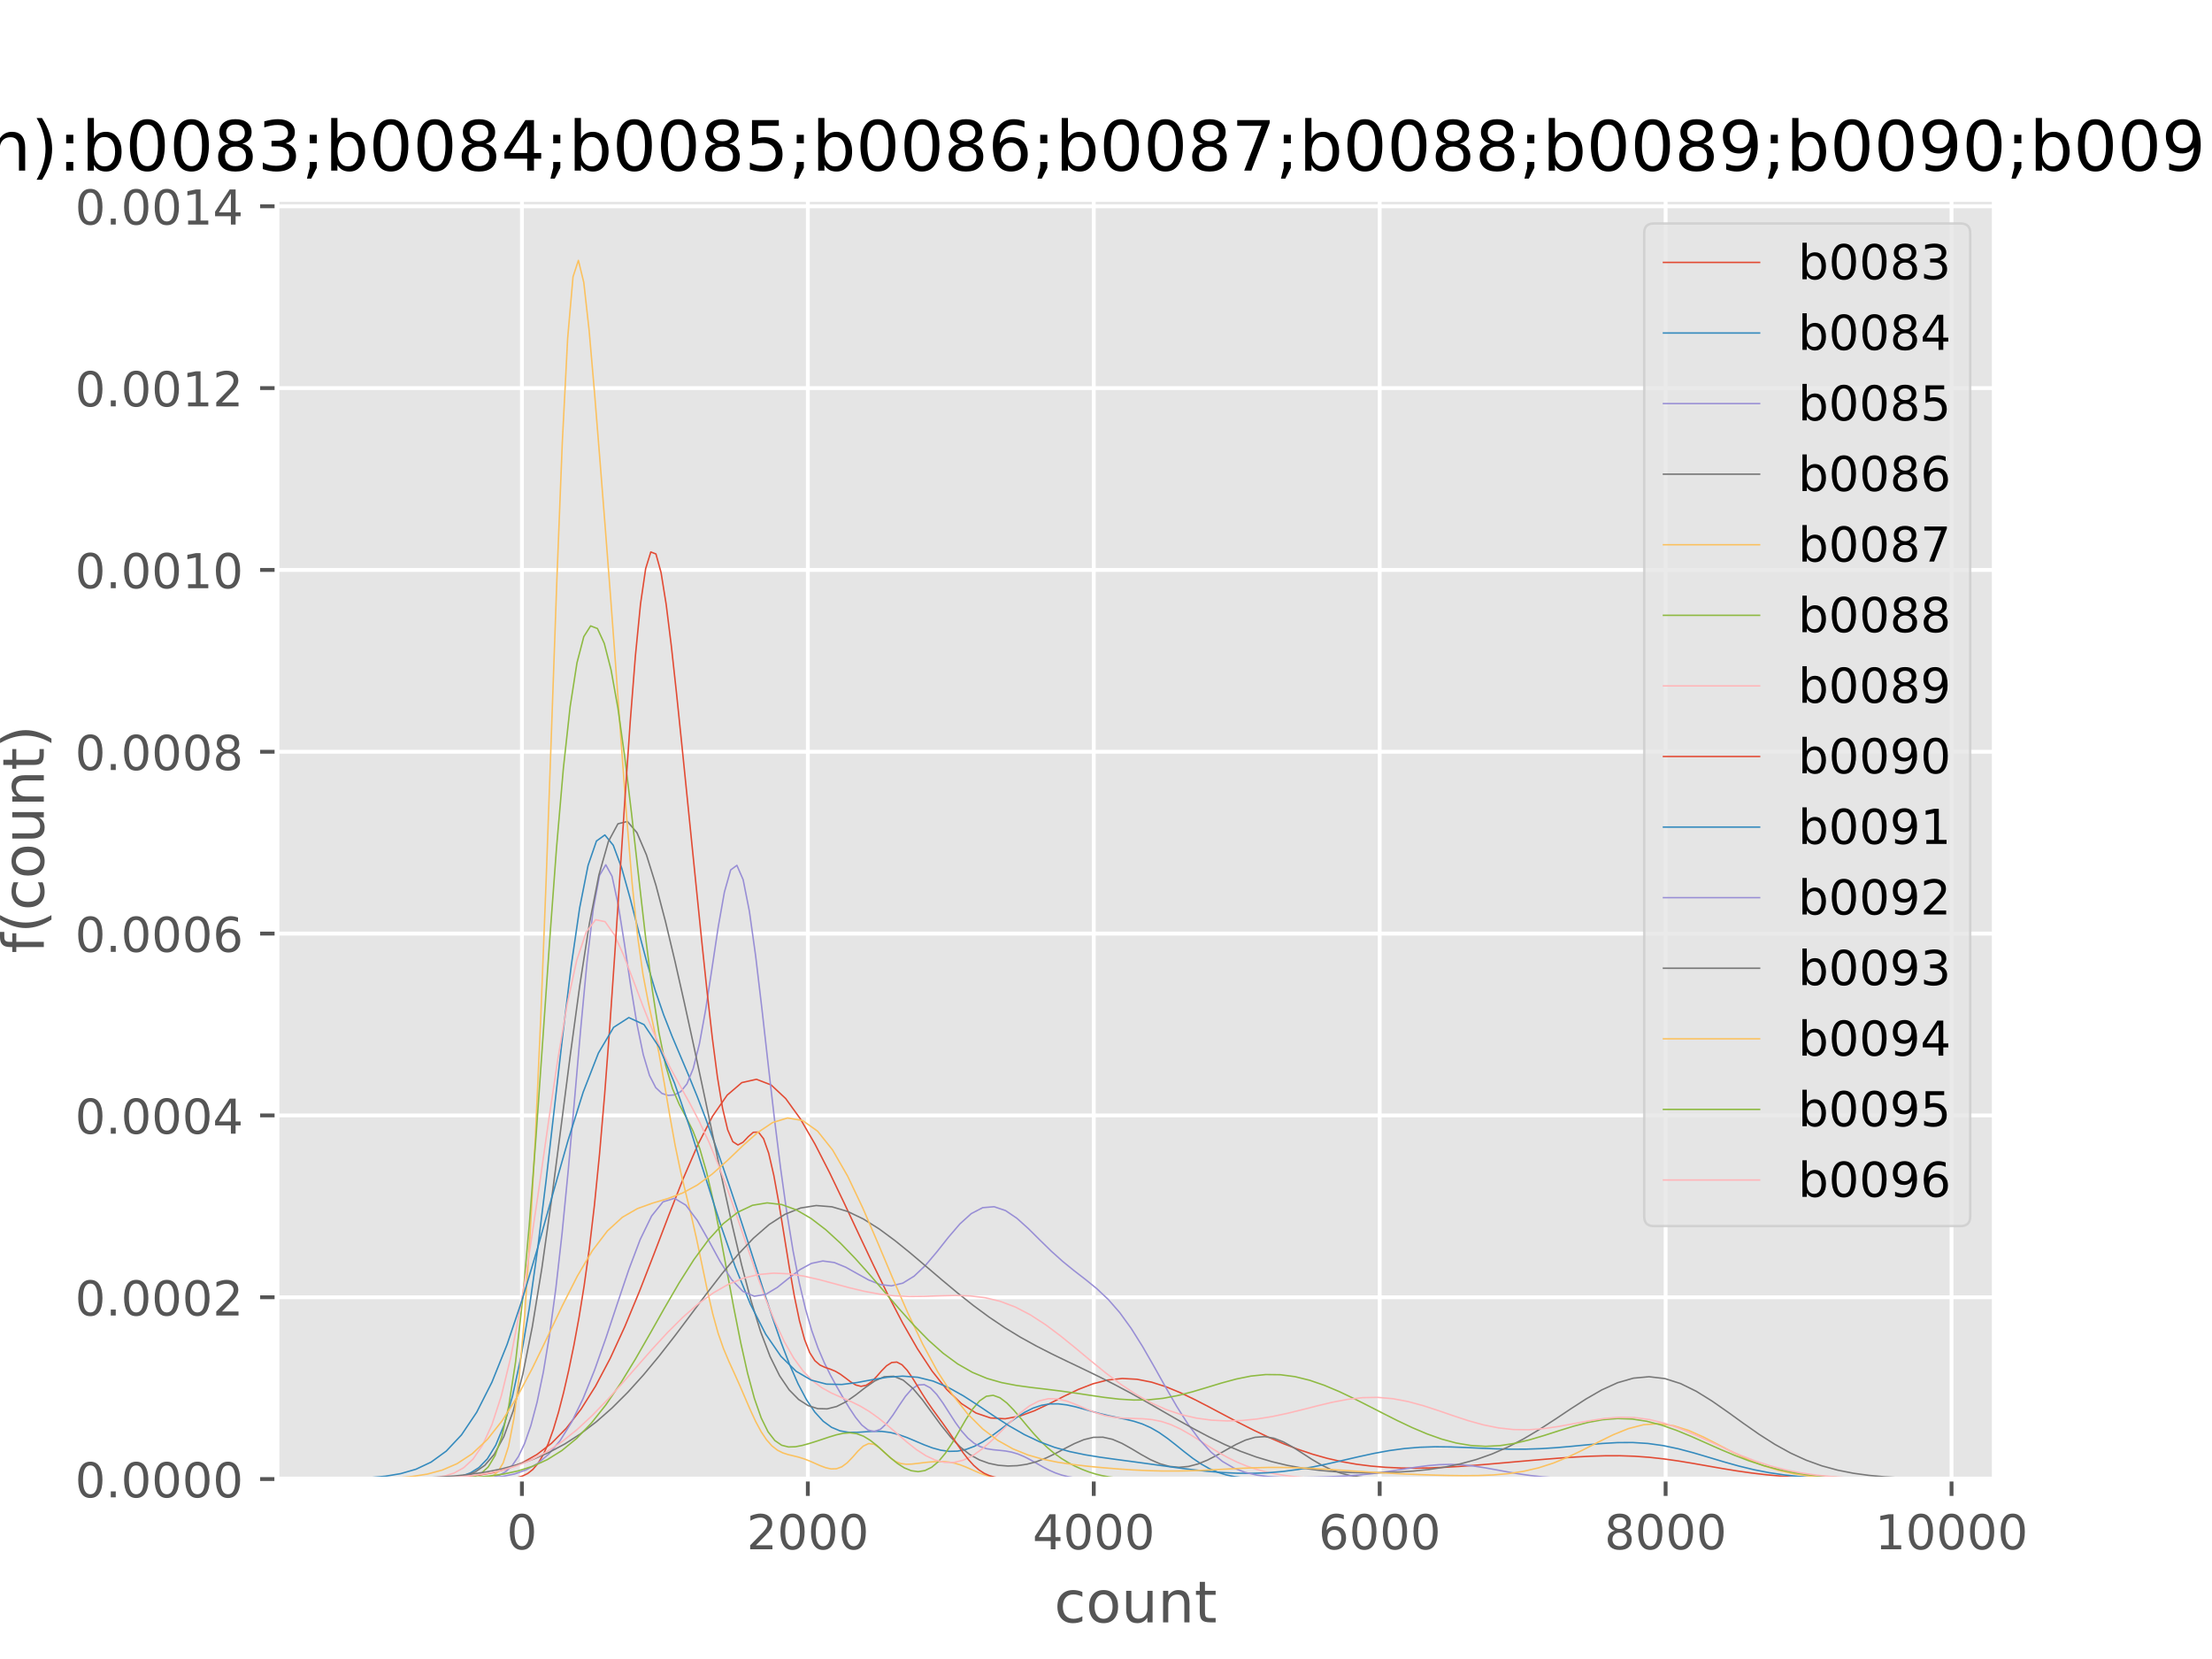 <?xml version="1.0" encoding="utf-8" standalone="no"?>
<!DOCTYPE svg PUBLIC "-//W3C//DTD SVG 1.1//EN"
  "http://www.w3.org/Graphics/SVG/1.1/DTD/svg11.dtd">
<!-- Created with matplotlib (http://matplotlib.org/) -->
<svg height="345pt" version="1.1" viewBox="0 0 460 345" width="460pt" xmlns="http://www.w3.org/2000/svg" xmlns:xlink="http://www.w3.org/1999/xlink">
 <defs>
  <style type="text/css">
*{stroke-linecap:butt;stroke-linejoin:round;}
  </style>
 </defs>
 <g id="figure_1">
  <g id="patch_1">
   <path d="M 0 345.6 
L 460.8 345.6 
L 460.8 0 
L 0 0 
z
" style="fill:#ffffff;"/>
  </g>
  <g id="axes_1">
   <g id="patch_2">
    <path d="M 57.6 307.584 
L 414.72 307.584 
L 414.72 41.472 
L 57.6 41.472 
z
" style="fill:#e5e5e5;"/>
   </g>
   <g id="matplotlib.axis_1">
    <g id="xtick_1">
     <g id="line2d_1">
      <path clip-path="url(#p6fdefda66d)" d="M 108.534 307.584 
L 108.534 41.472 
" style="fill:none;stroke:#ffffff;stroke-linecap:square;stroke-width:0.8;"/>
     </g>
     <g id="line2d_2">
      <defs>
       <path d="M 0 0 
L 0 3.5 
" id="m8323317841" style="stroke:#555555;stroke-width:0.8;"/>
      </defs>
      <g>
       <use style="fill:#555555;stroke:#555555;stroke-width:0.8;" x="108.534" xlink:href="#m8323317841" y="307.584"/>
      </g>
     </g>
     <g id="text_1">
      <!-- 0 -->
      <defs>
       <path d="M 31.781 66.406 
Q 24.172 66.406 20.328 58.906 
Q 16.5 51.422 16.5 36.375 
Q 16.5 21.391 20.328 13.891 
Q 24.172 6.391 31.781 6.391 
Q 39.453 6.391 43.281 13.891 
Q 47.125 21.391 47.125 36.375 
Q 47.125 51.422 43.281 58.906 
Q 39.453 66.406 31.781 66.406 
z
M 31.781 74.219 
Q 44.047 74.219 50.516 64.516 
Q 56.984 54.828 56.984 36.375 
Q 56.984 17.969 50.516 8.266 
Q 44.047 -1.422 31.781 -1.422 
Q 19.531 -1.422 13.062 8.266 
Q 6.594 17.969 6.594 36.375 
Q 6.594 54.828 13.062 64.516 
Q 19.531 74.219 31.781 74.219 
z
" id="DejaVuSans-30"/>
      </defs>
      <g style="fill:#555555;" transform="translate(105.353 322.182)scale(0.1 -0.1)">
       <use xlink:href="#DejaVuSans-30"/>
      </g>
     </g>
    </g>
    <g id="xtick_2">
     <g id="line2d_3">
      <path clip-path="url(#p6fdefda66d)" d="M 167.995 307.584 
L 167.995 41.472 
" style="fill:none;stroke:#ffffff;stroke-linecap:square;stroke-width:0.8;"/>
     </g>
     <g id="line2d_4">
      <g>
       <use style="fill:#555555;stroke:#555555;stroke-width:0.8;" x="167.995" xlink:href="#m8323317841" y="307.584"/>
      </g>
     </g>
     <g id="text_2">
      <!-- 2000 -->
      <defs>
       <path d="M 19.188 8.297 
L 53.609 8.297 
L 53.609 0 
L 7.328 0 
L 7.328 8.297 
Q 12.938 14.109 22.625 23.891 
Q 32.328 33.688 34.812 36.531 
Q 39.547 41.844 41.422 45.531 
Q 43.312 49.219 43.312 52.781 
Q 43.312 58.594 39.234 62.25 
Q 35.156 65.922 28.609 65.922 
Q 23.969 65.922 18.812 64.312 
Q 13.672 62.703 7.812 59.422 
L 7.812 69.391 
Q 13.766 71.781 18.938 73 
Q 24.125 74.219 28.422 74.219 
Q 39.75 74.219 46.484 68.547 
Q 53.219 62.891 53.219 53.422 
Q 53.219 48.922 51.531 44.891 
Q 49.859 40.875 45.406 35.406 
Q 44.188 33.984 37.641 27.219 
Q 31.109 20.453 19.188 8.297 
z
" id="DejaVuSans-32"/>
      </defs>
      <g style="fill:#555555;" transform="translate(155.27 322.182)scale(0.1 -0.1)">
       <use xlink:href="#DejaVuSans-32"/>
       <use x="63.623" xlink:href="#DejaVuSans-30"/>
       <use x="127.246" xlink:href="#DejaVuSans-30"/>
       <use x="190.869" xlink:href="#DejaVuSans-30"/>
      </g>
     </g>
    </g>
    <g id="xtick_3">
     <g id="line2d_5">
      <path clip-path="url(#p6fdefda66d)" d="M 227.455 307.584 
L 227.455 41.472 
" style="fill:none;stroke:#ffffff;stroke-linecap:square;stroke-width:0.8;"/>
     </g>
     <g id="line2d_6">
      <g>
       <use style="fill:#555555;stroke:#555555;stroke-width:0.8;" x="227.455" xlink:href="#m8323317841" y="307.584"/>
      </g>
     </g>
     <g id="text_3">
      <!-- 4000 -->
      <defs>
       <path d="M 37.797 64.312 
L 12.891 25.391 
L 37.797 25.391 
z
M 35.203 72.906 
L 47.609 72.906 
L 47.609 25.391 
L 58.016 25.391 
L 58.016 17.188 
L 47.609 17.188 
L 47.609 0 
L 37.797 0 
L 37.797 17.188 
L 4.891 17.188 
L 4.891 26.703 
z
" id="DejaVuSans-34"/>
      </defs>
      <g style="fill:#555555;" transform="translate(214.73 322.182)scale(0.1 -0.1)">
       <use xlink:href="#DejaVuSans-34"/>
       <use x="63.623" xlink:href="#DejaVuSans-30"/>
       <use x="127.246" xlink:href="#DejaVuSans-30"/>
       <use x="190.869" xlink:href="#DejaVuSans-30"/>
      </g>
     </g>
    </g>
    <g id="xtick_4">
     <g id="line2d_7">
      <path clip-path="url(#p6fdefda66d)" d="M 286.915 307.584 
L 286.915 41.472 
" style="fill:none;stroke:#ffffff;stroke-linecap:square;stroke-width:0.8;"/>
     </g>
     <g id="line2d_8">
      <g>
       <use style="fill:#555555;stroke:#555555;stroke-width:0.8;" x="286.915" xlink:href="#m8323317841" y="307.584"/>
      </g>
     </g>
     <g id="text_4">
      <!-- 6000 -->
      <defs>
       <path d="M 33.016 40.375 
Q 26.375 40.375 22.484 35.828 
Q 18.609 31.297 18.609 23.391 
Q 18.609 15.531 22.484 10.953 
Q 26.375 6.391 33.016 6.391 
Q 39.656 6.391 43.531 10.953 
Q 47.406 15.531 47.406 23.391 
Q 47.406 31.297 43.531 35.828 
Q 39.656 40.375 33.016 40.375 
z
M 52.594 71.297 
L 52.594 62.312 
Q 48.875 64.062 45.094 64.984 
Q 41.312 65.922 37.594 65.922 
Q 27.828 65.922 22.672 59.328 
Q 17.531 52.734 16.797 39.406 
Q 19.672 43.656 24.016 45.922 
Q 28.375 48.188 33.594 48.188 
Q 44.578 48.188 50.953 41.516 
Q 57.328 34.859 57.328 23.391 
Q 57.328 12.156 50.688 5.359 
Q 44.047 -1.422 33.016 -1.422 
Q 20.359 -1.422 13.672 8.266 
Q 6.984 17.969 6.984 36.375 
Q 6.984 53.656 15.188 63.938 
Q 23.391 74.219 37.203 74.219 
Q 40.922 74.219 44.703 73.484 
Q 48.484 72.75 52.594 71.297 
z
" id="DejaVuSans-36"/>
      </defs>
      <g style="fill:#555555;" transform="translate(274.19 322.182)scale(0.1 -0.1)">
       <use xlink:href="#DejaVuSans-36"/>
       <use x="63.623" xlink:href="#DejaVuSans-30"/>
       <use x="127.246" xlink:href="#DejaVuSans-30"/>
       <use x="190.869" xlink:href="#DejaVuSans-30"/>
      </g>
     </g>
    </g>
    <g id="xtick_5">
     <g id="line2d_9">
      <path clip-path="url(#p6fdefda66d)" d="M 346.376 307.584 
L 346.376 41.472 
" style="fill:none;stroke:#ffffff;stroke-linecap:square;stroke-width:0.8;"/>
     </g>
     <g id="line2d_10">
      <g>
       <use style="fill:#555555;stroke:#555555;stroke-width:0.8;" x="346.376" xlink:href="#m8323317841" y="307.584"/>
      </g>
     </g>
     <g id="text_5">
      <!-- 8000 -->
      <defs>
       <path d="M 31.781 34.625 
Q 24.75 34.625 20.719 30.859 
Q 16.703 27.094 16.703 20.516 
Q 16.703 13.922 20.719 10.156 
Q 24.75 6.391 31.781 6.391 
Q 38.812 6.391 42.859 10.172 
Q 46.922 13.969 46.922 20.516 
Q 46.922 27.094 42.891 30.859 
Q 38.875 34.625 31.781 34.625 
z
M 21.922 38.812 
Q 15.578 40.375 12.031 44.719 
Q 8.5 49.078 8.5 55.328 
Q 8.5 64.062 14.719 69.141 
Q 20.953 74.219 31.781 74.219 
Q 42.672 74.219 48.875 69.141 
Q 55.078 64.062 55.078 55.328 
Q 55.078 49.078 51.531 44.719 
Q 48 40.375 41.703 38.812 
Q 48.828 37.156 52.797 32.312 
Q 56.781 27.484 56.781 20.516 
Q 56.781 9.906 50.312 4.234 
Q 43.844 -1.422 31.781 -1.422 
Q 19.734 -1.422 13.25 4.234 
Q 6.781 9.906 6.781 20.516 
Q 6.781 27.484 10.781 32.312 
Q 14.797 37.156 21.922 38.812 
z
M 18.312 54.391 
Q 18.312 48.734 21.844 45.562 
Q 25.391 42.391 31.781 42.391 
Q 38.141 42.391 41.719 45.562 
Q 45.312 48.734 45.312 54.391 
Q 45.312 60.062 41.719 63.234 
Q 38.141 66.406 31.781 66.406 
Q 25.391 66.406 21.844 63.234 
Q 18.312 60.062 18.312 54.391 
z
" id="DejaVuSans-38"/>
      </defs>
      <g style="fill:#555555;" transform="translate(333.651 322.182)scale(0.1 -0.1)">
       <use xlink:href="#DejaVuSans-38"/>
       <use x="63.623" xlink:href="#DejaVuSans-30"/>
       <use x="127.246" xlink:href="#DejaVuSans-30"/>
       <use x="190.869" xlink:href="#DejaVuSans-30"/>
      </g>
     </g>
    </g>
    <g id="xtick_6">
     <g id="line2d_11">
      <path clip-path="url(#p6fdefda66d)" d="M 405.836 307.584 
L 405.836 41.472 
" style="fill:none;stroke:#ffffff;stroke-linecap:square;stroke-width:0.8;"/>
     </g>
     <g id="line2d_12">
      <g>
       <use style="fill:#555555;stroke:#555555;stroke-width:0.8;" x="405.836" xlink:href="#m8323317841" y="307.584"/>
      </g>
     </g>
     <g id="text_6">
      <!-- 10000 -->
      <defs>
       <path d="M 12.406 8.297 
L 28.516 8.297 
L 28.516 63.922 
L 10.984 60.406 
L 10.984 69.391 
L 28.422 72.906 
L 38.281 72.906 
L 38.281 8.297 
L 54.391 8.297 
L 54.391 0 
L 12.406 0 
z
" id="DejaVuSans-31"/>
      </defs>
      <g style="fill:#555555;" transform="translate(389.93 322.182)scale(0.1 -0.1)">
       <use xlink:href="#DejaVuSans-31"/>
       <use x="63.623" xlink:href="#DejaVuSans-30"/>
       <use x="127.246" xlink:href="#DejaVuSans-30"/>
       <use x="190.869" xlink:href="#DejaVuSans-30"/>
       <use x="254.492" xlink:href="#DejaVuSans-30"/>
      </g>
     </g>
    </g>
    <g id="text_7">
     <!-- count -->
     <defs>
      <path d="M 48.781 52.594 
L 48.781 44.188 
Q 44.969 46.297 41.141 47.344 
Q 37.312 48.391 33.406 48.391 
Q 24.656 48.391 19.812 42.844 
Q 14.984 37.312 14.984 27.297 
Q 14.984 17.281 19.812 11.734 
Q 24.656 6.203 33.406 6.203 
Q 37.312 6.203 41.141 7.25 
Q 44.969 8.297 48.781 10.406 
L 48.781 2.094 
Q 45.016 0.344 40.984 -0.531 
Q 36.969 -1.422 32.422 -1.422 
Q 20.062 -1.422 12.781 6.344 
Q 5.516 14.109 5.516 27.297 
Q 5.516 40.672 12.859 48.328 
Q 20.219 56 33.016 56 
Q 37.156 56 41.109 55.141 
Q 45.062 54.297 48.781 52.594 
z
" id="DejaVuSans-63"/>
      <path d="M 30.609 48.391 
Q 23.391 48.391 19.188 42.75 
Q 14.984 37.109 14.984 27.297 
Q 14.984 17.484 19.156 11.844 
Q 23.344 6.203 30.609 6.203 
Q 37.797 6.203 41.984 11.859 
Q 46.188 17.531 46.188 27.297 
Q 46.188 37.016 41.984 42.703 
Q 37.797 48.391 30.609 48.391 
z
M 30.609 56 
Q 42.328 56 49.016 48.375 
Q 55.719 40.766 55.719 27.297 
Q 55.719 13.875 49.016 6.219 
Q 42.328 -1.422 30.609 -1.422 
Q 18.844 -1.422 12.172 6.219 
Q 5.516 13.875 5.516 27.297 
Q 5.516 40.766 12.172 48.375 
Q 18.844 56 30.609 56 
z
" id="DejaVuSans-6f"/>
      <path d="M 8.5 21.578 
L 8.5 54.688 
L 17.484 54.688 
L 17.484 21.922 
Q 17.484 14.156 20.5 10.266 
Q 23.531 6.391 29.594 6.391 
Q 36.859 6.391 41.078 11.031 
Q 45.312 15.672 45.312 23.688 
L 45.312 54.688 
L 54.297 54.688 
L 54.297 0 
L 45.312 0 
L 45.312 8.406 
Q 42.047 3.422 37.719 1 
Q 33.406 -1.422 27.688 -1.422 
Q 18.266 -1.422 13.375 4.438 
Q 8.5 10.297 8.5 21.578 
z
M 31.109 56 
z
" id="DejaVuSans-75"/>
      <path d="M 54.891 33.016 
L 54.891 0 
L 45.906 0 
L 45.906 32.719 
Q 45.906 40.484 42.875 44.328 
Q 39.844 48.188 33.797 48.188 
Q 26.516 48.188 22.312 43.547 
Q 18.109 38.922 18.109 30.906 
L 18.109 0 
L 9.078 0 
L 9.078 54.688 
L 18.109 54.688 
L 18.109 46.188 
Q 21.344 51.125 25.703 53.562 
Q 30.078 56 35.797 56 
Q 45.219 56 50.047 50.172 
Q 54.891 44.344 54.891 33.016 
z
" id="DejaVuSans-6e"/>
      <path d="M 18.312 70.219 
L 18.312 54.688 
L 36.812 54.688 
L 36.812 47.703 
L 18.312 47.703 
L 18.312 18.016 
Q 18.312 11.328 20.141 9.422 
Q 21.969 7.516 27.594 7.516 
L 36.812 7.516 
L 36.812 0 
L 27.594 0 
Q 17.188 0 13.234 3.875 
Q 9.281 7.766 9.281 18.016 
L 9.281 47.703 
L 2.688 47.703 
L 2.688 54.688 
L 9.281 54.688 
L 9.281 70.219 
z
" id="DejaVuSans-74"/>
     </defs>
     <g style="fill:#555555;" transform="translate(219.232 337.38)scale(0.12 -0.12)">
      <use xlink:href="#DejaVuSans-63"/>
      <use x="54.98" xlink:href="#DejaVuSans-6f"/>
      <use x="116.162" xlink:href="#DejaVuSans-75"/>
      <use x="179.541" xlink:href="#DejaVuSans-6e"/>
      <use x="242.92" xlink:href="#DejaVuSans-74"/>
     </g>
    </g>
   </g>
   <g id="matplotlib.axis_2">
    <g id="ytick_1">
     <g id="line2d_13">
      <path clip-path="url(#p6fdefda66d)" d="M 57.6 307.584 
L 414.72 307.584 
" style="fill:none;stroke:#ffffff;stroke-linecap:square;stroke-width:0.8;"/>
     </g>
     <g id="line2d_14">
      <defs>
       <path d="M 0 0 
L -3.5 0 
" id="madb4d9c36d" style="stroke:#555555;stroke-width:0.8;"/>
      </defs>
      <g>
       <use style="fill:#555555;stroke:#555555;stroke-width:0.8;" x="57.6" xlink:href="#madb4d9c36d" y="307.584"/>
      </g>
     </g>
     <g id="text_8">
      <!-- 0.0000 -->
      <defs>
       <path d="M 10.688 12.406 
L 21 12.406 
L 21 0 
L 10.688 0 
z
" id="DejaVuSans-2e"/>
      </defs>
      <g style="fill:#555555;" transform="translate(15.609 311.383)scale(0.1 -0.1)">
       <use xlink:href="#DejaVuSans-30"/>
       <use x="63.623" xlink:href="#DejaVuSans-2e"/>
       <use x="95.41" xlink:href="#DejaVuSans-30"/>
       <use x="159.033" xlink:href="#DejaVuSans-30"/>
       <use x="222.656" xlink:href="#DejaVuSans-30"/>
       <use x="286.279" xlink:href="#DejaVuSans-30"/>
      </g>
     </g>
    </g>
    <g id="ytick_2">
     <g id="line2d_15">
      <path clip-path="url(#p6fdefda66d)" d="M 57.6 269.771 
L 414.72 269.771 
" style="fill:none;stroke:#ffffff;stroke-linecap:square;stroke-width:0.8;"/>
     </g>
     <g id="line2d_16">
      <g>
       <use style="fill:#555555;stroke:#555555;stroke-width:0.8;" x="57.6" xlink:href="#madb4d9c36d" y="269.771"/>
      </g>
     </g>
     <g id="text_9">
      <!-- 0.0002 -->
      <g style="fill:#555555;" transform="translate(15.609 273.57)scale(0.1 -0.1)">
       <use xlink:href="#DejaVuSans-30"/>
       <use x="63.623" xlink:href="#DejaVuSans-2e"/>
       <use x="95.41" xlink:href="#DejaVuSans-30"/>
       <use x="159.033" xlink:href="#DejaVuSans-30"/>
       <use x="222.656" xlink:href="#DejaVuSans-30"/>
       <use x="286.279" xlink:href="#DejaVuSans-32"/>
      </g>
     </g>
    </g>
    <g id="ytick_3">
     <g id="line2d_17">
      <path clip-path="url(#p6fdefda66d)" d="M 57.6 231.958 
L 414.72 231.958 
" style="fill:none;stroke:#ffffff;stroke-linecap:square;stroke-width:0.8;"/>
     </g>
     <g id="line2d_18">
      <g>
       <use style="fill:#555555;stroke:#555555;stroke-width:0.8;" x="57.6" xlink:href="#madb4d9c36d" y="231.958"/>
      </g>
     </g>
     <g id="text_10">
      <!-- 0.0004 -->
      <g style="fill:#555555;" transform="translate(15.609 235.758)scale(0.1 -0.1)">
       <use xlink:href="#DejaVuSans-30"/>
       <use x="63.623" xlink:href="#DejaVuSans-2e"/>
       <use x="95.41" xlink:href="#DejaVuSans-30"/>
       <use x="159.033" xlink:href="#DejaVuSans-30"/>
       <use x="222.656" xlink:href="#DejaVuSans-30"/>
       <use x="286.279" xlink:href="#DejaVuSans-34"/>
      </g>
     </g>
    </g>
    <g id="ytick_4">
     <g id="line2d_19">
      <path clip-path="url(#p6fdefda66d)" d="M 57.6 194.146 
L 414.72 194.146 
" style="fill:none;stroke:#ffffff;stroke-linecap:square;stroke-width:0.8;"/>
     </g>
     <g id="line2d_20">
      <g>
       <use style="fill:#555555;stroke:#555555;stroke-width:0.8;" x="57.6" xlink:href="#madb4d9c36d" y="194.146"/>
      </g>
     </g>
     <g id="text_11">
      <!-- 0.0006 -->
      <g style="fill:#555555;" transform="translate(15.609 197.945)scale(0.1 -0.1)">
       <use xlink:href="#DejaVuSans-30"/>
       <use x="63.623" xlink:href="#DejaVuSans-2e"/>
       <use x="95.41" xlink:href="#DejaVuSans-30"/>
       <use x="159.033" xlink:href="#DejaVuSans-30"/>
       <use x="222.656" xlink:href="#DejaVuSans-30"/>
       <use x="286.279" xlink:href="#DejaVuSans-36"/>
      </g>
     </g>
    </g>
    <g id="ytick_5">
     <g id="line2d_21">
      <path clip-path="url(#p6fdefda66d)" d="M 57.6 156.333 
L 414.72 156.333 
" style="fill:none;stroke:#ffffff;stroke-linecap:square;stroke-width:0.8;"/>
     </g>
     <g id="line2d_22">
      <g>
       <use style="fill:#555555;stroke:#555555;stroke-width:0.8;" x="57.6" xlink:href="#madb4d9c36d" y="156.333"/>
      </g>
     </g>
     <g id="text_12">
      <!-- 0.0008 -->
      <g style="fill:#555555;" transform="translate(15.609 160.132)scale(0.1 -0.1)">
       <use xlink:href="#DejaVuSans-30"/>
       <use x="63.623" xlink:href="#DejaVuSans-2e"/>
       <use x="95.41" xlink:href="#DejaVuSans-30"/>
       <use x="159.033" xlink:href="#DejaVuSans-30"/>
       <use x="222.656" xlink:href="#DejaVuSans-30"/>
       <use x="286.279" xlink:href="#DejaVuSans-38"/>
      </g>
     </g>
    </g>
    <g id="ytick_6">
     <g id="line2d_23">
      <path clip-path="url(#p6fdefda66d)" d="M 57.6 118.52 
L 414.72 118.52 
" style="fill:none;stroke:#ffffff;stroke-linecap:square;stroke-width:0.8;"/>
     </g>
     <g id="line2d_24">
      <g>
       <use style="fill:#555555;stroke:#555555;stroke-width:0.8;" x="57.6" xlink:href="#madb4d9c36d" y="118.52"/>
      </g>
     </g>
     <g id="text_13">
      <!-- 0.0010 -->
      <g style="fill:#555555;" transform="translate(15.609 122.319)scale(0.1 -0.1)">
       <use xlink:href="#DejaVuSans-30"/>
       <use x="63.623" xlink:href="#DejaVuSans-2e"/>
       <use x="95.41" xlink:href="#DejaVuSans-30"/>
       <use x="159.033" xlink:href="#DejaVuSans-30"/>
       <use x="222.656" xlink:href="#DejaVuSans-31"/>
       <use x="286.279" xlink:href="#DejaVuSans-30"/>
      </g>
     </g>
    </g>
    <g id="ytick_7">
     <g id="line2d_25">
      <path clip-path="url(#p6fdefda66d)" d="M 57.6 80.707 
L 414.72 80.707 
" style="fill:none;stroke:#ffffff;stroke-linecap:square;stroke-width:0.8;"/>
     </g>
     <g id="line2d_26">
      <g>
       <use style="fill:#555555;stroke:#555555;stroke-width:0.8;" x="57.6" xlink:href="#madb4d9c36d" y="80.707"/>
      </g>
     </g>
     <g id="text_14">
      <!-- 0.0012 -->
      <g style="fill:#555555;" transform="translate(15.609 84.507)scale(0.1 -0.1)">
       <use xlink:href="#DejaVuSans-30"/>
       <use x="63.623" xlink:href="#DejaVuSans-2e"/>
       <use x="95.41" xlink:href="#DejaVuSans-30"/>
       <use x="159.033" xlink:href="#DejaVuSans-30"/>
       <use x="222.656" xlink:href="#DejaVuSans-31"/>
       <use x="286.279" xlink:href="#DejaVuSans-32"/>
      </g>
     </g>
    </g>
    <g id="ytick_8">
     <g id="line2d_27">
      <path clip-path="url(#p6fdefda66d)" d="M 57.6 42.895 
L 414.72 42.895 
" style="fill:none;stroke:#ffffff;stroke-linecap:square;stroke-width:0.8;"/>
     </g>
     <g id="line2d_28">
      <g>
       <use style="fill:#555555;stroke:#555555;stroke-width:0.8;" x="57.6" xlink:href="#madb4d9c36d" y="42.895"/>
      </g>
     </g>
     <g id="text_15">
      <!-- 0.0014 -->
      <g style="fill:#555555;" transform="translate(15.609 46.694)scale(0.1 -0.1)">
       <use xlink:href="#DejaVuSans-30"/>
       <use x="63.623" xlink:href="#DejaVuSans-2e"/>
       <use x="95.41" xlink:href="#DejaVuSans-30"/>
       <use x="159.033" xlink:href="#DejaVuSans-30"/>
       <use x="222.656" xlink:href="#DejaVuSans-31"/>
       <use x="286.279" xlink:href="#DejaVuSans-34"/>
      </g>
     </g>
    </g>
    <g id="text_16">
     <!-- f(count) -->
     <defs>
      <path d="M 37.109 75.984 
L 37.109 68.5 
L 28.516 68.5 
Q 23.688 68.5 21.797 66.547 
Q 19.922 64.594 19.922 59.516 
L 19.922 54.688 
L 34.719 54.688 
L 34.719 47.703 
L 19.922 47.703 
L 19.922 0 
L 10.891 0 
L 10.891 47.703 
L 2.297 47.703 
L 2.297 54.688 
L 10.891 54.688 
L 10.891 58.5 
Q 10.891 67.625 15.141 71.797 
Q 19.391 75.984 28.609 75.984 
z
" id="DejaVuSans-66"/>
      <path d="M 31 75.875 
Q 24.469 64.656 21.281 53.656 
Q 18.109 42.672 18.109 31.391 
Q 18.109 20.125 21.312 9.062 
Q 24.516 -2 31 -13.188 
L 23.188 -13.188 
Q 15.875 -1.703 12.234 9.375 
Q 8.594 20.453 8.594 31.391 
Q 8.594 42.281 12.203 53.312 
Q 15.828 64.359 23.188 75.875 
z
" id="DejaVuSans-28"/>
      <path d="M 8.016 75.875 
L 15.828 75.875 
Q 23.141 64.359 26.781 53.312 
Q 30.422 42.281 30.422 31.391 
Q 30.422 20.453 26.781 9.375 
Q 23.141 -1.703 15.828 -13.188 
L 8.016 -13.188 
Q 14.5 -2 17.703 9.062 
Q 20.906 20.125 20.906 31.391 
Q 20.906 42.672 17.703 53.656 
Q 14.5 64.656 8.016 75.875 
z
" id="DejaVuSans-29"/>
     </defs>
     <g style="fill:#555555;" transform="translate(9.114 198.25)rotate(-90)scale(0.12 -0.12)">
      <use xlink:href="#DejaVuSans-66"/>
      <use x="35.205" xlink:href="#DejaVuSans-28"/>
      <use x="74.219" xlink:href="#DejaVuSans-63"/>
      <use x="129.199" xlink:href="#DejaVuSans-6f"/>
      <use x="190.381" xlink:href="#DejaVuSans-75"/>
      <use x="253.76" xlink:href="#DejaVuSans-6e"/>
      <use x="317.139" xlink:href="#DejaVuSans-74"/>
      <use x="356.348" xlink:href="#DejaVuSans-29"/>
     </g>
    </g>
   </g>
   <g id="line2d_29">
    <path clip-path="url(#p6fdefda66d)" d="M 87.325 307.513 
L 90.368 307.446 
L 93.411 307.326 
L 96.454 307.118 
L 99.497 306.776 
L 102.54 306.233 
L 105.583 305.404 
L 108.626 304.187 
L 111.668 302.467 
L 114.711 300.12 
L 117.754 297.03 
L 120.797 293.099 
L 123.84 288.262 
L 126.883 282.509 
L 129.926 275.897 
L 132.969 268.568 
L 136.012 260.754 
L 139.055 252.783 
L 142.098 245.056 
L 145.141 238.02 
L 148.184 232.118 
L 151.226 227.734 
L 154.269 225.137 
L 157.312 224.447 
L 160.355 225.617 
L 163.398 228.459 
L 166.441 232.679 
L 169.484 237.934 
L 172.527 243.884 
L 175.57 250.227 
L 178.613 256.714 
L 181.656 263.145 
L 184.699 269.352 
L 187.742 275.18 
L 190.784 280.482 
L 193.827 285.112 
L 196.87 288.94 
L 199.913 291.867 
L 202.956 293.842 
L 205.999 294.876 
L 209.042 295.044 
L 212.085 294.481 
L 215.128 293.372 
L 218.171 291.933 
L 221.214 290.386 
L 224.257 288.939 
L 227.3 287.764 
L 230.342 286.984 
L 233.385 286.667 
L 236.428 286.825 
L 239.471 287.425 
L 242.514 288.4 
L 245.557 289.662 
L 248.6 291.122 
L 251.643 292.695 
L 254.686 294.31 
L 257.729 295.908 
L 260.772 297.445 
L 263.815 298.887 
L 266.858 300.207 
L 269.9 301.385 
L 272.943 302.407 
L 275.986 303.265 
L 279.029 303.959 
L 282.072 304.494 
L 285.115 304.882 
L 288.158 305.138 
L 291.201 305.276 
L 294.244 305.314 
L 297.287 305.264 
L 300.33 305.142 
L 303.373 304.963 
L 306.416 304.74 
L 309.458 304.49 
L 312.501 304.224 
L 315.544 303.954 
L 318.587 303.688 
L 321.63 303.433 
L 324.673 303.197 
L 327.716 302.991 
L 330.759 302.831 
L 333.802 302.737 
L 336.845 302.732 
L 339.888 302.834 
L 342.931 303.052 
L 345.974 303.386 
L 349.016 303.817 
L 352.059 304.319 
L 355.102 304.854 
L 358.145 305.387 
L 361.188 305.883 
L 364.231 306.318 
L 367.274 306.68 
L 370.317 306.964 
L 373.36 307.176 
L 376.403 307.327 
L 379.446 307.428 
L 382.489 307.494 
L 385.531 307.534 
L 388.574 307.557 
" style="fill:none;stroke:#e24a33;stroke-linecap:square;stroke-width:0.3;"/>
   </g>
   <g id="line2d_30">
    <path clip-path="url(#p6fdefda66d)" d="M 90.859 307.517 
L 92.606 307.433 
L 94.352 307.259 
L 96.098 306.919 
L 97.845 306.294 
L 99.591 305.201 
L 101.337 303.394 
L 103.083 300.556 
L 104.83 296.326 
L 106.576 290.34 
L 108.322 282.297 
L 110.069 272.041 
L 111.815 259.649 
L 113.561 245.498 
L 115.307 230.286 
L 117.054 214.995 
L 118.8 200.777 
L 120.546 188.784 
L 122.292 179.967 
L 124.039 174.893 
L 125.785 173.638 
L 127.531 175.778 
L 129.278 180.491 
L 131.024 186.751 
L 132.77 193.552 
L 134.516 200.108 
L 136.263 205.97 
L 138.009 211.038 
L 139.755 215.486 
L 141.502 219.618 
L 143.248 223.735 
L 144.994 228.035 
L 146.74 232.593 
L 148.487 237.388 
L 150.233 242.364 
L 151.979 247.476 
L 153.725 252.706 
L 155.472 258.048 
L 157.218 263.473 
L 158.964 268.901 
L 160.711 274.202 
L 162.457 279.214 
L 164.203 283.774 
L 165.949 287.747 
L 167.696 291.048 
L 169.442 293.645 
L 171.188 295.553 
L 172.934 296.825 
L 174.681 297.553 
L 176.427 297.854 
L 178.173 297.87 
L 179.92 297.753 
L 181.666 297.648 
L 183.412 297.672 
L 185.158 297.895 
L 186.905 298.337 
L 188.651 298.963 
L 190.397 299.697 
L 192.144 300.443 
L 193.89 301.099 
L 195.636 301.58 
L 197.382 301.818 
L 199.129 301.772 
L 200.875 301.422 
L 202.621 300.773 
L 204.367 299.851 
L 206.114 298.707 
L 207.86 297.418 
L 209.606 296.082 
L 211.353 294.806 
L 213.099 293.693 
L 214.845 292.821 
L 216.591 292.239 
L 218.338 291.954 
L 220.084 291.943 
L 221.83 292.159 
L 223.577 292.538 
L 225.323 293.011 
L 227.069 293.511 
L 228.815 293.985 
L 230.562 294.405 
L 232.308 294.775 
L 234.054 295.137 
L 235.8 295.559 
L 237.547 296.123 
L 239.293 296.895 
L 241.039 297.902 
L 242.786 299.124 
L 244.532 300.49 
L 246.278 301.901 
L 248.024 303.249 
L 249.771 304.442 
L 251.517 305.425 
L 253.263 306.18 
L 255.01 306.72 
L 256.756 307.082 
L 258.502 307.309 
L 260.248 307.442 
L 261.995 307.514 
L 263.741 307.552 
" style="fill:none;stroke:#348abd;stroke-linecap:square;stroke-width:0.3;"/>
   </g>
   <g id="line2d_31">
    <path clip-path="url(#p6fdefda66d)" d="M 100.013 307.503 
L 101.311 307.394 
L 102.61 307.172 
L 103.908 306.75 
L 105.206 306.005 
L 106.504 304.78 
L 107.803 302.898 
L 109.101 300.179 
L 110.399 296.452 
L 111.698 291.554 
L 112.996 285.307 
L 114.294 277.504 
L 115.592 267.93 
L 116.891 256.447 
L 118.189 243.156 
L 119.487 228.569 
L 120.786 213.696 
L 122.084 199.971 
L 123.382 188.975 
L 124.68 182.036 
L 125.979 179.84 
L 127.277 182.226 
L 128.575 188.234 
L 129.874 196.391 
L 131.172 205.106 
L 132.47 213.036 
L 133.769 219.318 
L 135.067 223.643 
L 136.365 226.18 
L 137.663 227.394 
L 138.962 227.793 
L 140.26 227.687 
L 141.558 227.024 
L 142.857 225.395 
L 144.155 222.221 
L 145.453 217.066 
L 146.751 209.938 
L 148.05 201.463 
L 149.348 192.828 
L 150.646 185.513 
L 151.945 180.908 
L 153.243 179.955 
L 154.541 182.941 
L 155.839 189.499 
L 157.138 198.778 
L 158.436 209.709 
L 159.734 221.244 
L 161.033 232.527 
L 162.331 242.964 
L 163.629 252.217 
L 164.928 260.158 
L 166.226 266.807 
L 167.524 272.276 
L 168.822 276.731 
L 170.121 280.366 
L 171.419 283.387 
L 172.717 286 
L 174.016 288.378 
L 175.314 290.633 
L 176.612 292.78 
L 177.91 294.736 
L 179.209 296.335 
L 180.507 297.377 
L 181.805 297.696 
L 183.104 297.22 
L 184.402 296.01 
L 185.7 294.261 
L 186.998 292.269 
L 188.297 290.369 
L 189.595 288.876 
L 190.893 288.024 
L 192.192 287.939 
L 193.49 288.624 
L 194.788 289.968 
L 196.087 291.774 
L 197.385 293.801 
L 198.683 295.81 
L 199.981 297.606 
L 201.28 299.066 
L 202.578 300.142 
L 203.876 300.852 
L 205.175 301.264 
L 206.473 301.477 
L 207.771 301.6 
L 209.069 301.739 
L 210.368 301.977 
L 211.666 302.363 
L 212.964 302.904 
L 214.263 303.571 
L 215.561 304.306 
L 216.859 305.044 
L 218.157 305.721 
L 219.456 306.295 
L 220.754 306.745 
L 222.052 307.071 
L 223.351 307.29 
L 224.649 307.426 
L 225.947 307.505 
L 227.246 307.547 
L 228.544 307.568 
" style="fill:none;stroke:#988ed5;stroke-linecap:square;stroke-width:0.3;"/>
   </g>
   <g id="line2d_32">
    <path clip-path="url(#p6fdefda66d)" d="M 92.907 307.436 
L 94.884 307.245 
L 96.862 306.851 
L 98.839 306.093 
L 100.817 304.726 
L 102.795 302.416 
L 104.772 298.759 
L 106.75 293.328 
L 108.727 285.763 
L 110.705 275.873 
L 112.683 263.734 
L 114.66 249.742 
L 116.638 234.606 
L 118.615 219.264 
L 120.593 204.751 
L 122.571 192.051 
L 124.548 181.958 
L 126.526 174.983 
L 128.503 171.315 
L 130.481 170.832 
L 132.459 173.166 
L 134.436 177.79 
L 136.414 184.128 
L 138.391 191.647 
L 140.369 199.926 
L 142.347 208.679 
L 144.324 217.738 
L 146.302 226.998 
L 148.279 236.353 
L 150.257 245.64 
L 152.235 254.621 
L 154.212 263.007 
L 156.19 270.512 
L 158.167 276.913 
L 160.145 282.103 
L 162.123 286.099 
L 164.1 289.02 
L 166.078 291.033 
L 168.055 292.299 
L 170.033 292.932 
L 172.011 292.986 
L 173.988 292.488 
L 175.966 291.485 
L 177.943 290.101 
L 179.921 288.563 
L 181.898 287.183 
L 183.876 286.303 
L 185.854 286.201 
L 187.831 287.015 
L 189.809 288.699 
L 191.786 291.043 
L 193.764 293.732 
L 195.742 296.439 
L 197.719 298.891 
L 199.697 300.925 
L 201.674 302.481 
L 203.652 303.585 
L 205.63 304.304 
L 207.607 304.713 
L 209.585 304.868 
L 211.562 304.796 
L 213.54 304.5 
L 215.518 303.973 
L 217.495 303.217 
L 219.473 302.272 
L 221.45 301.224 
L 223.428 300.207 
L 225.406 299.382 
L 227.383 298.903 
L 229.361 298.872 
L 231.338 299.313 
L 233.316 300.156 
L 235.294 301.26 
L 237.271 302.446 
L 239.249 303.542 
L 241.226 304.406 
L 243.204 304.952 
L 245.182 305.136 
L 247.159 304.956 
L 249.137 304.438 
L 251.114 303.629 
L 253.092 302.606 
L 255.07 301.478 
L 257.047 300.381 
L 259.025 299.471 
L 261.002 298.894 
L 262.98 298.757 
L 264.958 299.097 
L 266.935 299.874 
L 268.913 300.974 
L 270.89 302.242 
L 272.868 303.518 
L 274.846 304.673 
L 276.823 305.624 
L 278.801 306.344 
L 280.778 306.847 
L 282.756 307.173 
L 284.734 307.369 
L 286.711 307.478 
L 288.689 307.535 
" style="fill:none;stroke:#777777;stroke-linecap:square;stroke-width:0.3;"/>
   </g>
   <g id="line2d_33">
    <path clip-path="url(#p6fdefda66d)" d="M 101.281 307.358 
L 102.399 306.971 
L 103.517 306.08 
L 104.634 304.233 
L 105.752 300.791 
L 106.87 294.992 
L 107.987 286.098 
L 109.105 273.548 
L 110.223 257.013 
L 111.341 236.341 
L 112.458 211.538 
L 113.576 182.971 
L 114.694 151.815 
L 115.811 120.418 
L 116.929 92.12 
L 118.047 70.373 
L 119.165 57.555 
L 120.282 54.144 
L 121.4 58.727 
L 122.518 68.771 
L 123.635 81.675 
L 124.753 95.609 
L 125.871 109.813 
L 126.989 124.348 
L 128.106 139.474 
L 129.224 155.037 
L 130.342 170.202 
L 131.459 183.719 
L 132.577 194.561 
L 133.695 202.534 
L 134.813 208.422 
L 135.93 213.563 
L 137.048 219.096 
L 138.166 225.385 
L 139.283 231.998 
L 140.401 238.195 
L 141.519 243.548 
L 142.637 248.228 
L 143.754 252.792 
L 144.872 257.716 
L 145.99 263.045 
L 147.107 268.396 
L 148.225 273.25 
L 149.343 277.274 
L 150.461 280.471 
L 151.578 283.118 
L 152.696 285.566 
L 153.814 288.061 
L 154.931 290.656 
L 156.049 293.244 
L 157.167 295.652 
L 158.285 297.732 
L 159.402 299.408 
L 160.52 300.67 
L 161.638 301.551 
L 162.755 302.123 
L 163.873 302.485 
L 164.991 302.753 
L 166.109 303.031 
L 167.226 303.38 
L 168.344 303.815 
L 169.462 304.307 
L 170.579 304.799 
L 171.697 305.217 
L 172.815 305.469 
L 173.933 305.442 
L 175.05 305.037 
L 176.168 304.213 
L 177.286 303.051 
L 178.403 301.781 
L 179.521 300.729 
L 180.639 300.201 
L 181.757 300.342 
L 182.874 301.067 
L 183.992 302.107 
L 185.11 303.136 
L 186.227 303.916 
L 187.345 304.357 
L 188.463 304.504 
L 189.581 304.465 
L 190.698 304.342 
L 191.816 304.202 
L 192.934 304.077 
L 194.051 303.982 
L 195.169 303.933 
L 196.287 303.95 
L 197.405 304.059 
L 198.522 304.276 
L 199.64 304.607 
L 200.758 305.035 
L 201.875 305.523 
L 202.993 306.023 
L 204.111 306.483 
L 205.229 306.865 
L 206.346 307.152 
L 207.464 307.346 
L 208.582 307.464 
L 209.699 307.529 
L 210.817 307.561 
L 211.935 307.575 
" style="fill:none;stroke:#fbc15e;stroke-linecap:square;stroke-width:0.3;"/>
   </g>
   <g id="line2d_34">
    <path clip-path="url(#p6fdefda66d)" d="M 97.285 307.345 
L 98.704 307.023 
L 100.123 306.35 
L 101.542 305.042 
L 102.961 302.672 
L 104.38 298.673 
L 105.799 292.391 
L 107.217 283.203 
L 108.636 270.703 
L 110.055 254.888 
L 111.474 236.297 
L 112.893 216.012 
L 114.312 195.504 
L 115.731 176.341 
L 117.149 159.865 
L 118.568 146.935 
L 119.987 137.838 
L 121.406 132.39 
L 122.825 130.158 
L 124.244 130.715 
L 125.663 133.803 
L 127.081 139.337 
L 128.5 147.271 
L 129.919 157.4 
L 131.338 169.209 
L 132.757 181.849 
L 134.176 194.273 
L 135.595 205.461 
L 137.013 214.664 
L 138.432 221.576 
L 139.851 226.387 
L 141.27 229.698 
L 142.689 232.349 
L 144.108 235.191 
L 145.527 238.886 
L 146.945 243.781 
L 148.364 249.889 
L 149.783 256.944 
L 151.202 264.511 
L 152.621 272.098 
L 154.04 279.24 
L 155.459 285.562 
L 156.878 290.809 
L 158.296 294.865 
L 159.715 297.742 
L 161.134 299.569 
L 162.553 300.547 
L 163.972 300.906 
L 165.391 300.863 
L 166.81 300.592 
L 168.228 300.205 
L 169.647 299.762 
L 171.066 299.292 
L 172.485 298.82 
L 173.904 298.389 
L 175.323 298.072 
L 176.742 297.961 
L 178.16 298.144 
L 179.579 298.672 
L 180.998 299.538 
L 182.417 300.67 
L 183.836 301.948 
L 185.255 303.226 
L 186.674 304.369 
L 188.092 305.268 
L 189.511 305.844 
L 190.93 306.042 
L 192.349 305.813 
L 193.768 305.113 
L 195.187 303.907 
L 196.606 302.199 
L 198.024 300.057 
L 199.443 297.642 
L 200.862 295.195 
L 202.281 293.002 
L 203.7 291.33 
L 205.119 290.363 
L 206.538 290.165 
L 207.956 290.678 
L 209.375 291.755 
L 210.794 293.212 
L 212.213 294.868 
L 213.632 296.577 
L 215.051 298.228 
L 216.47 299.75 
L 217.888 301.105 
L 219.307 302.282 
L 220.726 303.293 
L 222.145 304.159 
L 223.564 304.905 
L 224.983 305.545 
L 226.402 306.087 
L 227.821 306.532 
L 229.239 306.881 
L 230.658 307.14 
L 232.077 307.32 
L 233.496 307.436 
L 234.915 307.506 
L 236.334 307.546 
L 237.753 307.567 
" style="fill:none;stroke:#8eba42;stroke-linecap:square;stroke-width:0.3;"/>
   </g>
   <g id="line2d_35">
    <path clip-path="url(#p6fdefda66d)" d="M 88.562 307.439 
L 90.523 307.271 
L 92.485 306.939 
L 94.446 306.322 
L 96.408 305.236 
L 98.369 303.425 
L 100.331 300.567 
L 102.292 296.302 
L 104.253 290.282 
L 106.215 282.259 
L 108.176 272.172 
L 110.138 260.24 
L 112.099 247 
L 114.061 233.29 
L 116.022 220.146 
L 117.984 208.638 
L 119.945 199.675 
L 121.907 193.833 
L 123.868 191.258 
L 125.83 191.667 
L 127.791 194.441 
L 129.753 198.788 
L 131.714 203.912 
L 133.675 209.152 
L 135.637 214.071 
L 137.598 218.472 
L 139.56 222.378 
L 141.521 225.968 
L 143.483 229.507 
L 145.444 233.265 
L 147.406 237.456 
L 149.367 242.185 
L 151.329 247.435 
L 153.29 253.071 
L 155.252 258.873 
L 157.213 264.589 
L 159.175 269.973 
L 161.136 274.822 
L 163.097 278.998 
L 165.059 282.433 
L 167.02 285.127 
L 168.982 287.147 
L 170.943 288.613 
L 172.905 289.69 
L 174.866 290.558 
L 176.828 291.395 
L 178.789 292.349 
L 180.751 293.511 
L 182.712 294.909 
L 184.674 296.505 
L 186.635 298.208 
L 188.597 299.897 
L 190.558 301.44 
L 192.52 302.717 
L 194.481 303.632 
L 196.442 304.113 
L 198.404 304.121 
L 200.365 303.638 
L 202.327 302.68 
L 204.288 301.292 
L 206.25 299.565 
L 208.211 297.63 
L 210.173 295.659 
L 212.134 293.84 
L 214.096 292.354 
L 216.057 291.34 
L 218.019 290.865 
L 219.98 290.915 
L 221.942 291.394 
L 223.903 292.148 
L 225.864 292.996 
L 227.826 293.778 
L 229.787 294.377 
L 231.749 294.748 
L 233.71 294.919 
L 235.672 294.975 
L 237.633 295.034 
L 239.595 295.214 
L 241.556 295.608 
L 243.518 296.263 
L 245.479 297.171 
L 247.441 298.283 
L 249.402 299.515 
L 251.364 300.778 
L 253.325 301.99 
L 255.286 303.092 
L 257.248 304.052 
L 259.209 304.86 
L 261.171 305.524 
L 263.132 306.06 
L 265.094 306.483 
L 267.055 306.811 
L 269.017 307.06 
L 270.978 307.241 
L 272.94 307.369 
L 274.901 307.455 
L 276.863 307.51 
L 278.824 307.544 
L 280.786 307.563 
L 282.747 307.574 
" style="fill:none;stroke:#ffb5b8;stroke-linecap:square;stroke-width:0.3;"/>
   </g>
   <g id="line2d_36">
    <path clip-path="url(#p6fdefda66d)" d="M 105.486 307.508 
L 106.553 307.419 
L 107.619 307.249 
L 108.685 306.94 
L 109.751 306.415 
L 110.817 305.577 
L 111.883 304.324 
L 112.949 302.555 
L 114.015 300.203 
L 115.081 297.238 
L 116.147 293.674 
L 117.213 289.555 
L 118.28 284.918 
L 119.346 279.752 
L 120.412 273.965 
L 121.478 267.369 
L 122.544 259.698 
L 123.61 250.658 
L 124.676 239.996 
L 125.742 227.584 
L 126.808 213.489 
L 127.874 198.015 
L 128.941 181.719 
L 130.007 165.38 
L 131.073 149.93 
L 132.139 136.352 
L 133.205 125.557 
L 134.271 118.244 
L 135.337 114.792 
L 136.403 115.193 
L 137.469 119.054 
L 138.535 125.689 
L 139.601 134.272 
L 140.668 144.014 
L 141.734 154.31 
L 142.8 164.804 
L 143.866 175.347 
L 144.932 185.889 
L 145.998 196.334 
L 147.064 206.448 
L 148.13 215.831 
L 149.196 223.993 
L 150.262 230.47 
L 151.328 234.96 
L 152.395 237.419 
L 153.461 238.101 
L 154.527 237.526 
L 155.593 236.394 
L 156.659 235.465 
L 157.725 235.434 
L 158.791 236.811 
L 159.857 239.836 
L 160.923 244.446 
L 161.989 250.297 
L 163.055 256.843 
L 164.122 263.452 
L 165.188 269.536 
L 166.254 274.653 
L 167.32 278.573 
L 168.386 281.285 
L 169.452 282.956 
L 170.518 283.871 
L 171.584 284.358 
L 172.65 284.716 
L 173.716 285.16 
L 174.782 285.789 
L 175.849 286.576 
L 176.915 287.385 
L 177.981 288.023 
L 179.047 288.299 
L 180.113 288.091 
L 181.179 287.389 
L 182.245 286.315 
L 183.311 285.096 
L 184.377 284.016 
L 185.443 283.341 
L 186.509 283.254 
L 187.576 283.812 
L 188.642 284.944 
L 189.708 286.478 
L 190.774 288.207 
L 191.84 289.949 
L 192.906 291.597 
L 193.972 293.129 
L 195.038 294.592 
L 196.104 296.052 
L 197.17 297.56 
L 198.236 299.123 
L 199.303 300.698 
L 200.369 302.212 
L 201.435 303.582 
L 202.501 304.747 
L 203.567 305.675 
L 204.633 306.366 
L 205.699 306.848 
L 206.765 307.164 
L 207.831 307.357 
L 208.897 307.468 
L 209.963 307.528 
L 211.03 307.559 
" style="fill:none;stroke:#e24a33;stroke-linecap:square;stroke-width:0.3;"/>
   </g>
   <g id="line2d_37">
    <path clip-path="url(#p6fdefda66d)" d="M 73.833 307.44 
L 76.996 307.284 
L 80.159 306.988 
L 83.322 306.455 
L 86.484 305.542 
L 89.647 304.057 
L 92.81 301.762 
L 95.973 298.39 
L 99.136 293.683 
L 102.299 287.437 
L 105.462 279.569 
L 108.625 270.175 
L 111.788 259.576 
L 114.951 248.33 
L 118.114 237.209 
L 121.277 227.121 
L 124.44 218.997 
L 127.603 213.645 
L 130.766 211.61 
L 133.929 213.073 
L 137.092 217.804 
L 140.254 225.202 
L 143.417 234.404 
L 146.58 244.434 
L 149.743 254.373 
L 152.906 263.476 
L 156.069 271.249 
L 159.232 277.449 
L 162.395 282.048 
L 165.558 285.166 
L 168.721 287.012 
L 171.884 287.837 
L 175.047 287.912 
L 178.21 287.514 
L 181.373 286.922 
L 184.536 286.4 
L 187.699 286.175 
L 190.862 286.413 
L 194.024 287.199 
L 197.187 288.521 
L 200.35 290.284 
L 203.513 292.328 
L 206.676 294.461 
L 209.839 296.505 
L 213.002 298.319 
L 216.165 299.821 
L 219.328 300.994 
L 222.491 301.874 
L 225.654 302.53 
L 228.817 303.042 
L 231.98 303.482 
L 235.143 303.903 
L 238.306 304.332 
L 241.469 304.77 
L 244.632 305.204 
L 247.794 305.608 
L 250.957 305.953 
L 254.12 306.214 
L 257.283 306.365 
L 260.446 306.389 
L 263.609 306.272 
L 266.772 306.005 
L 269.935 305.589 
L 273.098 305.039 
L 276.261 304.38 
L 279.424 303.656 
L 282.587 302.923 
L 285.75 302.239 
L 288.913 301.661 
L 292.076 301.231 
L 295.239 300.968 
L 298.402 300.866 
L 301.564 300.896 
L 304.727 301.012 
L 307.89 301.162 
L 311.053 301.295 
L 314.216 301.37 
L 317.379 301.36 
L 320.542 301.251 
L 323.705 301.047 
L 326.868 300.77 
L 330.031 300.462 
L 333.194 300.182 
L 336.357 299.998 
L 339.52 299.979 
L 342.683 300.179 
L 345.846 300.618 
L 349.009 301.283 
L 352.171 302.122 
L 355.334 303.058 
L 358.497 304.006 
L 361.66 304.89 
L 364.823 305.653 
L 367.986 306.268 
L 371.149 306.731 
L 374.312 307.059 
L 377.475 307.277 
L 380.638 307.414 
L 383.801 307.494 
L 386.964 307.539 
" style="fill:none;stroke:#348abd;stroke-linecap:square;stroke-width:0.3;"/>
   </g>
   <g id="line2d_38">
    <path clip-path="url(#p6fdefda66d)" d="M 97.509 307.522 
L 99.883 307.448 
L 102.257 307.298 
L 104.632 307.018 
L 107.006 306.521 
L 109.381 305.687 
L 111.755 304.364 
L 114.13 302.377 
L 116.504 299.548 
L 118.878 295.732 
L 121.253 290.855 
L 123.627 284.962 
L 126.002 278.255 
L 128.376 271.11 
L 130.751 264.069 
L 133.125 257.776 
L 135.499 252.886 
L 137.874 249.931 
L 140.248 249.194 
L 142.623 250.616 
L 144.997 253.776 
L 147.371 257.965 
L 149.746 262.328 
L 152.12 266.057 
L 154.495 268.557 
L 156.869 269.565 
L 159.244 269.168 
L 161.618 267.746 
L 163.992 265.842 
L 166.367 264.021 
L 168.741 262.732 
L 171.116 262.23 
L 173.49 262.548 
L 175.865 263.521 
L 178.239 264.847 
L 180.613 266.164 
L 182.988 267.114 
L 185.362 267.403 
L 187.737 266.841 
L 190.111 265.377 
L 192.486 263.111 
L 194.86 260.294 
L 197.234 257.293 
L 199.609 254.525 
L 201.983 252.379 
L 204.358 251.142 
L 206.732 250.946 
L 209.107 251.748 
L 211.481 253.359 
L 213.855 255.496 
L 216.23 257.853 
L 218.604 260.174 
L 220.979 262.307 
L 223.353 264.236 
L 225.728 266.069 
L 228.102 267.998 
L 230.476 270.238 
L 232.851 272.958 
L 235.225 276.231 
L 237.6 280.012 
L 239.974 284.143 
L 242.349 288.391 
L 244.723 292.496 
L 247.097 296.227 
L 249.472 299.416 
L 251.846 301.979 
L 254.221 303.916 
L 256.595 305.288 
L 258.97 306.197 
L 261.344 306.754 
L 263.718 307.063 
L 266.093 307.21 
L 268.467 307.258 
L 270.842 307.248 
L 273.216 307.204 
L 275.591 307.134 
L 277.965 307.037 
L 280.339 306.904 
L 282.714 306.723 
L 285.088 306.484 
L 287.463 306.185 
L 289.837 305.835 
L 292.212 305.458 
L 294.586 305.092 
L 296.96 304.785 
L 299.335 304.584 
L 301.709 304.525 
L 304.084 304.626 
L 306.458 304.875 
L 308.832 305.24 
L 311.207 305.669 
L 313.581 306.109 
L 315.956 306.513 
L 318.33 306.852 
L 320.705 307.113 
L 323.079 307.299 
L 325.453 307.422 
L 327.828 307.497 
L 330.202 307.541 
L 332.577 307.563 
" style="fill:none;stroke:#988ed5;stroke-linecap:square;stroke-width:0.3;"/>
   </g>
   <g id="line2d_39">
    <path clip-path="url(#p6fdefda66d)" d="M 74.974 307.557 
L 78.242 307.535 
L 81.51 307.496 
L 84.778 307.432 
L 88.046 307.33 
L 91.313 307.172 
L 94.581 306.936 
L 97.849 306.593 
L 101.117 306.11 
L 104.385 305.452 
L 107.652 304.578 
L 110.92 303.448 
L 114.188 302.026 
L 117.456 300.277 
L 120.724 298.171 
L 123.991 295.689 
L 127.259 292.819 
L 130.527 289.564 
L 133.795 285.945 
L 137.063 282.005 
L 140.331 277.814 
L 143.598 273.473 
L 146.866 269.113 
L 150.134 264.885 
L 153.402 260.959 
L 156.67 257.5 
L 159.937 254.655 
L 163.205 252.537 
L 166.473 251.213 
L 169.741 250.699 
L 173.009 250.963 
L 176.276 251.931 
L 179.544 253.501 
L 182.812 255.554 
L 186.08 257.964 
L 189.348 260.61 
L 192.615 263.38 
L 195.883 266.17 
L 199.151 268.896 
L 202.419 271.488 
L 205.687 273.897 
L 208.954 276.099 
L 212.222 278.092 
L 215.49 279.901 
L 218.758 281.568 
L 222.026 283.15 
L 225.293 284.707 
L 228.561 286.293 
L 231.829 287.947 
L 235.097 289.687 
L 238.365 291.508 
L 241.633 293.38 
L 244.9 295.259 
L 248.168 297.092 
L 251.436 298.822 
L 254.704 300.403 
L 257.972 301.799 
L 261.239 302.989 
L 264.507 303.968 
L 267.775 304.744 
L 271.043 305.333 
L 274.311 305.76 
L 277.578 306.047 
L 280.846 306.216 
L 284.114 306.284 
L 287.382 306.259 
L 290.65 306.141 
L 293.917 305.922 
L 297.185 305.582 
L 300.453 305.092 
L 303.721 304.418 
L 306.989 303.523 
L 310.256 302.375 
L 313.524 300.952 
L 316.792 299.254 
L 320.06 297.314 
L 323.328 295.198 
L 326.596 293.014 
L 329.863 290.902 
L 333.131 289.023 
L 336.399 287.542 
L 339.667 286.6 
L 342.935 286.3 
L 346.202 286.682 
L 349.47 287.718 
L 352.738 289.319 
L 356.006 291.344 
L 359.274 293.623 
L 362.541 295.983 
L 365.809 298.268 
L 369.077 300.354 
L 372.345 302.163 
L 375.613 303.657 
L 378.88 304.836 
L 382.148 305.727 
L 385.416 306.371 
L 388.684 306.819 
L 391.952 307.118 
L 395.219 307.31 
L 398.487 307.428 
" style="fill:none;stroke:#777777;stroke-linecap:square;stroke-width:0.3;"/>
   </g>
   <g id="line2d_40">
    <path clip-path="url(#p6fdefda66d)" d="M 76.34 307.527 
L 79.463 307.458 
L 82.585 307.316 
L 85.708 307.046 
L 88.831 306.556 
L 91.954 305.718 
L 95.077 304.368 
L 98.2 302.314 
L 101.322 299.376 
L 104.445 295.424 
L 107.568 290.442 
L 110.691 284.568 
L 113.814 278.116 
L 116.936 271.545 
L 120.059 265.378 
L 123.182 260.089 
L 126.305 255.986 
L 129.428 253.133 
L 132.55 251.336 
L 135.673 250.207 
L 138.796 249.274 
L 141.919 248.105 
L 145.042 246.413 
L 148.164 244.109 
L 151.287 241.313 
L 154.41 238.32 
L 157.533 235.544 
L 160.656 233.451 
L 163.778 232.49 
L 166.901 233.017 
L 170.024 235.235 
L 173.147 239.153 
L 176.27 244.579 
L 179.392 251.148 
L 182.515 258.391 
L 185.638 265.814 
L 188.761 272.973 
L 191.884 279.53 
L 195.006 285.276 
L 198.129 290.119 
L 201.252 294.061 
L 204.375 297.167 
L 207.498 299.54 
L 210.62 301.296 
L 213.743 302.56 
L 216.866 303.455 
L 219.989 304.089 
L 223.112 304.554 
L 226.234 304.918 
L 229.357 305.219 
L 232.48 305.474 
L 235.603 305.681 
L 238.726 305.829 
L 241.848 305.907 
L 244.971 305.908 
L 248.094 305.836 
L 251.217 305.707 
L 254.34 305.544 
L 257.462 305.379 
L 260.585 305.244 
L 263.708 305.166 
L 266.831 305.163 
L 269.954 305.236 
L 273.076 305.376 
L 276.199 305.562 
L 279.322 305.771 
L 282.445 305.982 
L 285.568 306.18 
L 288.69 306.356 
L 291.813 306.51 
L 294.936 306.643 
L 298.059 306.752 
L 301.182 306.834 
L 304.304 306.874 
L 307.427 306.848 
L 310.55 306.722 
L 313.673 306.45 
L 316.796 305.978 
L 319.918 305.257 
L 323.041 304.255 
L 326.164 302.975 
L 329.287 301.474 
L 332.41 299.871 
L 335.532 298.341 
L 338.655 297.082 
L 341.778 296.282 
L 344.901 296.07 
L 348.024 296.484 
L 351.146 297.46 
L 354.269 298.849 
L 357.392 300.456 
L 360.515 302.084 
L 363.638 303.571 
L 366.76 304.815 
L 369.883 305.778 
L 373.006 306.471 
L 376.129 306.935 
L 379.252 307.227 
L 382.374 307.398 
L 385.497 307.492 
" style="fill:none;stroke:#fbc15e;stroke-linecap:square;stroke-width:0.3;"/>
   </g>
   <g id="line2d_41">
    <path clip-path="url(#p6fdefda66d)" d="M 89.402 307.532 
L 92.451 307.482 
L 95.5 307.392 
L 98.549 307.236 
L 101.598 306.974 
L 104.647 306.552 
L 107.696 305.9 
L 110.745 304.931 
L 113.794 303.548 
L 116.843 301.651 
L 119.892 299.151 
L 122.941 295.99 
L 125.99 292.153 
L 129.039 287.69 
L 132.088 282.715 
L 135.137 277.41 
L 138.186 272.01 
L 141.235 266.775 
L 144.284 261.967 
L 147.333 257.813 
L 150.382 254.485 
L 153.431 252.087 
L 156.48 250.65 
L 159.529 250.146 
L 162.578 250.5 
L 165.627 251.618 
L 168.676 253.395 
L 171.725 255.729 
L 174.774 258.522 
L 177.823 261.676 
L 180.872 265.084 
L 183.921 268.627 
L 186.97 272.169 
L 190.019 275.569 
L 193.068 278.686 
L 196.117 281.405 
L 199.166 283.647 
L 202.215 285.388 
L 205.264 286.655 
L 208.313 287.525 
L 211.363 288.11 
L 214.412 288.528 
L 217.461 288.887 
L 220.51 289.263 
L 223.559 289.688 
L 226.608 290.15 
L 229.657 290.597 
L 232.706 290.955 
L 235.755 291.144 
L 238.804 291.101 
L 241.853 290.791 
L 244.902 290.221 
L 247.951 289.439 
L 251 288.529 
L 254.049 287.603 
L 257.098 286.777 
L 260.147 286.163 
L 263.196 285.847 
L 266.245 285.882 
L 269.294 286.284 
L 272.343 287.032 
L 275.392 288.079 
L 278.441 289.36 
L 281.49 290.805 
L 284.539 292.343 
L 287.588 293.909 
L 290.637 295.443 
L 293.686 296.885 
L 296.735 298.178 
L 299.784 299.263 
L 302.833 300.085 
L 305.882 300.601 
L 308.931 300.781 
L 311.98 300.622 
L 315.029 300.151 
L 318.078 299.421 
L 321.127 298.515 
L 324.176 297.535 
L 327.225 296.592 
L 330.274 295.794 
L 333.323 295.238 
L 336.372 294.993 
L 339.421 295.1 
L 342.47 295.566 
L 345.519 296.359 
L 348.568 297.423 
L 351.617 298.675 
L 354.666 300.026 
L 357.715 301.383 
L 360.764 302.669 
L 363.813 303.823 
L 366.862 304.808 
L 369.911 305.608 
L 372.96 306.229 
L 376.009 306.689 
L 379.058 307.015 
L 382.107 307.236 
L 385.156 307.38 
L 388.205 307.468 
L 391.254 307.521 
" style="fill:none;stroke:#8eba42;stroke-linecap:square;stroke-width:0.3;"/>
   </g>
   <g id="line2d_42">
    <path clip-path="url(#p6fdefda66d)" d="M 82.328 307.548 
L 85.469 307.514 
L 88.61 307.452 
L 91.751 307.344 
L 94.893 307.163 
L 98.034 306.873 
L 101.175 306.426 
L 104.316 305.766 
L 107.457 304.829 
L 110.598 303.554 
L 113.74 301.888 
L 116.881 299.796 
L 120.022 297.275 
L 123.163 294.354 
L 126.304 291.1 
L 129.445 287.616 
L 132.587 284.023 
L 135.728 280.458 
L 138.869 277.053 
L 142.01 273.929 
L 145.151 271.184 
L 148.293 268.89 
L 151.434 267.094 
L 154.575 265.816 
L 157.716 265.05 
L 160.857 264.762 
L 163.998 264.897 
L 167.14 265.373 
L 170.281 266.087 
L 173.422 266.927 
L 176.563 267.776 
L 179.704 268.529 
L 182.845 269.106 
L 185.987 269.466 
L 189.128 269.609 
L 192.269 269.582 
L 195.41 269.474 
L 198.551 269.4 
L 201.692 269.488 
L 204.834 269.858 
L 207.975 270.608 
L 211.116 271.794 
L 214.257 273.424 
L 217.398 275.457 
L 220.54 277.807 
L 223.681 280.358 
L 226.822 282.974 
L 229.963 285.522 
L 233.104 287.885 
L 236.245 289.973 
L 239.387 291.729 
L 242.528 293.132 
L 245.669 294.184 
L 248.81 294.908 
L 251.951 295.334 
L 255.092 295.49 
L 258.234 295.402 
L 261.375 295.093 
L 264.516 294.589 
L 267.657 293.926 
L 270.798 293.156 
L 273.939 292.353 
L 277.081 291.605 
L 280.222 291.008 
L 283.363 290.649 
L 286.504 290.592 
L 289.645 290.865 
L 292.787 291.455 
L 295.928 292.305 
L 299.069 293.327 
L 302.21 294.41 
L 305.351 295.439 
L 308.492 296.312 
L 311.634 296.944 
L 314.775 297.287 
L 317.916 297.326 
L 321.057 297.086 
L 324.198 296.629 
L 327.339 296.048 
L 330.481 295.457 
L 333.622 294.98 
L 336.763 294.729 
L 339.904 294.79 
L 343.045 295.208 
L 346.186 295.983 
L 349.328 297.066 
L 352.469 298.374 
L 355.61 299.803 
L 358.751 301.247 
L 361.892 302.61 
L 365.033 303.823 
L 368.175 304.846 
L 371.316 305.665 
L 374.457 306.289 
L 377.598 306.743 
L 380.739 307.058 
L 383.881 307.268 
L 387.022 307.401 
L 390.163 307.482 
L 393.304 307.529 
" style="fill:none;stroke:#ffb5b8;stroke-linecap:square;stroke-width:0.3;"/>
   </g>
   <g id="patch_3">
    <path d="M 57.6 307.584 
L 57.6 41.472 
" style="fill:none;stroke:#ffffff;stroke-linecap:square;stroke-linejoin:miter;"/>
   </g>
   <g id="patch_4">
    <path d="M 414.72 307.584 
L 414.72 41.472 
" style="fill:none;stroke:#ffffff;stroke-linecap:square;stroke-linejoin:miter;"/>
   </g>
   <g id="patch_5">
    <path d="M 57.6 307.584 
L 414.72 307.584 
" style="fill:none;stroke:#ffffff;stroke-linecap:square;stroke-linejoin:miter;"/>
   </g>
   <g id="patch_6">
    <path d="M 57.6 41.472 
L 414.72 41.472 
" style="fill:none;stroke:#ffffff;stroke-linecap:square;stroke-linejoin:miter;"/>
   </g>
   <g id="text_17">
    <!-- kernel density estimation(Gaussian):b0083;b0084;b0085;b0086;b0087;b0088;b0089;b0090;b0091;b0092;b0093;b0094;b0095;b0096 -->
    <defs>
     <path d="M 9.078 75.984 
L 18.109 75.984 
L 18.109 31.109 
L 44.922 54.688 
L 56.391 54.688 
L 27.391 29.109 
L 57.625 0 
L 45.906 0 
L 18.109 26.703 
L 18.109 0 
L 9.078 0 
z
" id="DejaVuSans-6b"/>
     <path d="M 56.203 29.594 
L 56.203 25.203 
L 14.891 25.203 
Q 15.484 15.922 20.484 11.062 
Q 25.484 6.203 34.422 6.203 
Q 39.594 6.203 44.453 7.469 
Q 49.312 8.734 54.109 11.281 
L 54.109 2.781 
Q 49.266 0.734 44.188 -0.344 
Q 39.109 -1.422 33.891 -1.422 
Q 20.797 -1.422 13.156 6.188 
Q 5.516 13.812 5.516 26.812 
Q 5.516 40.234 12.766 48.109 
Q 20.016 56 32.328 56 
Q 43.359 56 49.781 48.891 
Q 56.203 41.797 56.203 29.594 
z
M 47.219 32.234 
Q 47.125 39.594 43.094 43.984 
Q 39.062 48.391 32.422 48.391 
Q 24.906 48.391 20.391 44.141 
Q 15.875 39.891 15.188 32.172 
z
" id="DejaVuSans-65"/>
     <path d="M 41.109 46.297 
Q 39.594 47.172 37.812 47.578 
Q 36.031 48 33.891 48 
Q 26.266 48 22.188 43.047 
Q 18.109 38.094 18.109 28.812 
L 18.109 0 
L 9.078 0 
L 9.078 54.688 
L 18.109 54.688 
L 18.109 46.188 
Q 20.953 51.172 25.484 53.578 
Q 30.031 56 36.531 56 
Q 37.453 56 38.578 55.875 
Q 39.703 55.766 41.062 55.516 
z
" id="DejaVuSans-72"/>
     <path d="M 9.422 75.984 
L 18.406 75.984 
L 18.406 0 
L 9.422 0 
z
" id="DejaVuSans-6c"/>
     <path id="DejaVuSans-20"/>
     <path d="M 45.406 46.391 
L 45.406 75.984 
L 54.391 75.984 
L 54.391 0 
L 45.406 0 
L 45.406 8.203 
Q 42.578 3.328 38.25 0.953 
Q 33.938 -1.422 27.875 -1.422 
Q 17.969 -1.422 11.734 6.484 
Q 5.516 14.406 5.516 27.297 
Q 5.516 40.188 11.734 48.094 
Q 17.969 56 27.875 56 
Q 33.938 56 38.25 53.625 
Q 42.578 51.266 45.406 46.391 
z
M 14.797 27.297 
Q 14.797 17.391 18.875 11.75 
Q 22.953 6.109 30.078 6.109 
Q 37.203 6.109 41.297 11.75 
Q 45.406 17.391 45.406 27.297 
Q 45.406 37.203 41.297 42.844 
Q 37.203 48.484 30.078 48.484 
Q 22.953 48.484 18.875 42.844 
Q 14.797 37.203 14.797 27.297 
z
" id="DejaVuSans-64"/>
     <path d="M 44.281 53.078 
L 44.281 44.578 
Q 40.484 46.531 36.375 47.5 
Q 32.281 48.484 27.875 48.484 
Q 21.188 48.484 17.844 46.438 
Q 14.5 44.391 14.5 40.281 
Q 14.5 37.156 16.891 35.375 
Q 19.281 33.594 26.516 31.984 
L 29.594 31.297 
Q 39.156 29.25 43.188 25.516 
Q 47.219 21.781 47.219 15.094 
Q 47.219 7.469 41.188 3.016 
Q 35.156 -1.422 24.609 -1.422 
Q 20.219 -1.422 15.453 -0.562 
Q 10.688 0.297 5.422 2 
L 5.422 11.281 
Q 10.406 8.688 15.234 7.391 
Q 20.062 6.109 24.812 6.109 
Q 31.156 6.109 34.562 8.281 
Q 37.984 10.453 37.984 14.406 
Q 37.984 18.062 35.516 20.016 
Q 33.062 21.969 24.703 23.781 
L 21.578 24.516 
Q 13.234 26.266 9.516 29.906 
Q 5.812 33.547 5.812 39.891 
Q 5.812 47.609 11.281 51.797 
Q 16.75 56 26.812 56 
Q 31.781 56 36.172 55.266 
Q 40.578 54.547 44.281 53.078 
z
" id="DejaVuSans-73"/>
     <path d="M 9.422 54.688 
L 18.406 54.688 
L 18.406 0 
L 9.422 0 
z
M 9.422 75.984 
L 18.406 75.984 
L 18.406 64.594 
L 9.422 64.594 
z
" id="DejaVuSans-69"/>
     <path d="M 32.172 -5.078 
Q 28.375 -14.844 24.75 -17.812 
Q 21.141 -20.797 15.094 -20.797 
L 7.906 -20.797 
L 7.906 -13.281 
L 13.188 -13.281 
Q 16.891 -13.281 18.938 -11.516 
Q 21 -9.766 23.484 -3.219 
L 25.094 0.875 
L 2.984 54.688 
L 12.5 54.688 
L 29.594 11.922 
L 46.688 54.688 
L 56.203 54.688 
z
" id="DejaVuSans-79"/>
     <path d="M 52 44.188 
Q 55.375 50.25 60.062 53.125 
Q 64.75 56 71.094 56 
Q 79.641 56 84.281 50.016 
Q 88.922 44.047 88.922 33.016 
L 88.922 0 
L 79.891 0 
L 79.891 32.719 
Q 79.891 40.578 77.094 44.375 
Q 74.312 48.188 68.609 48.188 
Q 61.625 48.188 57.562 43.547 
Q 53.516 38.922 53.516 30.906 
L 53.516 0 
L 44.484 0 
L 44.484 32.719 
Q 44.484 40.625 41.703 44.406 
Q 38.922 48.188 33.109 48.188 
Q 26.219 48.188 22.156 43.531 
Q 18.109 38.875 18.109 30.906 
L 18.109 0 
L 9.078 0 
L 9.078 54.688 
L 18.109 54.688 
L 18.109 46.188 
Q 21.188 51.219 25.484 53.609 
Q 29.781 56 35.688 56 
Q 41.656 56 45.828 52.969 
Q 50 49.953 52 44.188 
z
" id="DejaVuSans-6d"/>
     <path d="M 34.281 27.484 
Q 23.391 27.484 19.188 25 
Q 14.984 22.516 14.984 16.5 
Q 14.984 11.719 18.141 8.906 
Q 21.297 6.109 26.703 6.109 
Q 34.188 6.109 38.703 11.406 
Q 43.219 16.703 43.219 25.484 
L 43.219 27.484 
z
M 52.203 31.203 
L 52.203 0 
L 43.219 0 
L 43.219 8.297 
Q 40.141 3.328 35.547 0.953 
Q 30.953 -1.422 24.312 -1.422 
Q 15.922 -1.422 10.953 3.297 
Q 6 8.016 6 15.922 
Q 6 25.141 12.172 29.828 
Q 18.359 34.516 30.609 34.516 
L 43.219 34.516 
L 43.219 35.406 
Q 43.219 41.609 39.141 45 
Q 35.062 48.391 27.688 48.391 
Q 23 48.391 18.547 47.266 
Q 14.109 46.141 10.016 43.891 
L 10.016 52.203 
Q 14.938 54.109 19.578 55.047 
Q 24.219 56 28.609 56 
Q 40.484 56 46.344 49.844 
Q 52.203 43.703 52.203 31.203 
z
" id="DejaVuSans-61"/>
     <path d="M 59.516 10.406 
L 59.516 29.984 
L 43.406 29.984 
L 43.406 38.094 
L 69.281 38.094 
L 69.281 6.781 
Q 63.578 2.734 56.688 0.656 
Q 49.812 -1.422 42 -1.422 
Q 24.906 -1.422 15.25 8.562 
Q 5.609 18.562 5.609 36.375 
Q 5.609 54.25 15.25 64.234 
Q 24.906 74.219 42 74.219 
Q 49.125 74.219 55.547 72.453 
Q 61.969 70.703 67.391 67.281 
L 67.391 56.781 
Q 61.922 61.422 55.766 63.766 
Q 49.609 66.109 42.828 66.109 
Q 29.438 66.109 22.719 58.641 
Q 16.016 51.172 16.016 36.375 
Q 16.016 21.625 22.719 14.156 
Q 29.438 6.688 42.828 6.688 
Q 48.047 6.688 52.141 7.594 
Q 56.25 8.5 59.516 10.406 
z
" id="DejaVuSans-47"/>
     <path d="M 11.719 12.406 
L 22.016 12.406 
L 22.016 0 
L 11.719 0 
z
M 11.719 51.703 
L 22.016 51.703 
L 22.016 39.312 
L 11.719 39.312 
z
" id="DejaVuSans-3a"/>
     <path d="M 48.688 27.297 
Q 48.688 37.203 44.609 42.844 
Q 40.531 48.484 33.406 48.484 
Q 26.266 48.484 22.188 42.844 
Q 18.109 37.203 18.109 27.297 
Q 18.109 17.391 22.188 11.75 
Q 26.266 6.109 33.406 6.109 
Q 40.531 6.109 44.609 11.75 
Q 48.688 17.391 48.688 27.297 
z
M 18.109 46.391 
Q 20.953 51.266 25.266 53.625 
Q 29.594 56 35.594 56 
Q 45.562 56 51.781 48.094 
Q 58.016 40.188 58.016 27.297 
Q 58.016 14.406 51.781 6.484 
Q 45.562 -1.422 35.594 -1.422 
Q 29.594 -1.422 25.266 0.953 
Q 20.953 3.328 18.109 8.203 
L 18.109 0 
L 9.078 0 
L 9.078 75.984 
L 18.109 75.984 
z
" id="DejaVuSans-62"/>
     <path d="M 40.578 39.312 
Q 47.656 37.797 51.625 33 
Q 55.609 28.219 55.609 21.188 
Q 55.609 10.406 48.188 4.484 
Q 40.766 -1.422 27.094 -1.422 
Q 22.516 -1.422 17.656 -0.516 
Q 12.797 0.391 7.625 2.203 
L 7.625 11.719 
Q 11.719 9.328 16.594 8.109 
Q 21.484 6.891 26.812 6.891 
Q 36.078 6.891 40.938 10.547 
Q 45.797 14.203 45.797 21.188 
Q 45.797 27.641 41.281 31.266 
Q 36.766 34.906 28.719 34.906 
L 20.219 34.906 
L 20.219 43.016 
L 29.109 43.016 
Q 36.375 43.016 40.234 45.922 
Q 44.094 48.828 44.094 54.297 
Q 44.094 59.906 40.109 62.906 
Q 36.141 65.922 28.719 65.922 
Q 24.656 65.922 20.016 65.031 
Q 15.375 64.156 9.812 62.312 
L 9.812 71.094 
Q 15.438 72.656 20.344 73.438 
Q 25.25 74.219 29.594 74.219 
Q 40.828 74.219 47.359 69.109 
Q 53.906 64.016 53.906 55.328 
Q 53.906 49.266 50.438 45.094 
Q 46.969 40.922 40.578 39.312 
z
" id="DejaVuSans-33"/>
     <path d="M 11.719 51.703 
L 22.016 51.703 
L 22.016 39.312 
L 11.719 39.312 
z
M 11.719 12.406 
L 22.016 12.406 
L 22.016 4 
L 14.016 -11.625 
L 7.719 -11.625 
L 11.719 4 
z
" id="DejaVuSans-3b"/>
     <path d="M 10.797 72.906 
L 49.516 72.906 
L 49.516 64.594 
L 19.828 64.594 
L 19.828 46.734 
Q 21.969 47.469 24.109 47.828 
Q 26.266 48.188 28.422 48.188 
Q 40.625 48.188 47.75 41.5 
Q 54.891 34.812 54.891 23.391 
Q 54.891 11.625 47.562 5.094 
Q 40.234 -1.422 26.906 -1.422 
Q 22.312 -1.422 17.547 -0.641 
Q 12.797 0.141 7.719 1.703 
L 7.719 11.625 
Q 12.109 9.234 16.797 8.062 
Q 21.484 6.891 26.703 6.891 
Q 35.156 6.891 40.078 11.328 
Q 45.016 15.766 45.016 23.391 
Q 45.016 31 40.078 35.438 
Q 35.156 39.891 26.703 39.891 
Q 22.75 39.891 18.812 39.016 
Q 14.891 38.141 10.797 36.281 
z
" id="DejaVuSans-35"/>
     <path d="M 8.203 72.906 
L 55.078 72.906 
L 55.078 68.703 
L 28.609 0 
L 18.312 0 
L 43.219 64.594 
L 8.203 64.594 
z
" id="DejaVuSans-37"/>
     <path d="M 10.984 1.516 
L 10.984 10.5 
Q 14.703 8.734 18.5 7.812 
Q 22.312 6.891 25.984 6.891 
Q 35.75 6.891 40.891 13.453 
Q 46.047 20.016 46.781 33.406 
Q 43.953 29.203 39.594 26.953 
Q 35.25 24.703 29.984 24.703 
Q 19.047 24.703 12.672 31.312 
Q 6.297 37.938 6.297 49.422 
Q 6.297 60.641 12.938 67.422 
Q 19.578 74.219 30.609 74.219 
Q 43.266 74.219 49.922 64.516 
Q 56.594 54.828 56.594 36.375 
Q 56.594 19.141 48.406 8.859 
Q 40.234 -1.422 26.422 -1.422 
Q 22.703 -1.422 18.891 -0.688 
Q 15.094 0.047 10.984 1.516 
z
M 30.609 32.422 
Q 37.25 32.422 41.125 36.953 
Q 45.016 41.5 45.016 49.422 
Q 45.016 57.281 41.125 61.844 
Q 37.25 66.406 30.609 66.406 
Q 23.969 66.406 20.094 61.844 
Q 16.219 57.281 16.219 49.422 
Q 16.219 41.5 20.094 36.953 
Q 23.969 32.422 30.609 32.422 
z
" id="DejaVuSans-39"/>
    </defs>
    <g transform="translate(-248.72 35.472)scale(0.144 -0.144)">
     <use xlink:href="#DejaVuSans-6b"/>
     <use x="57.863" xlink:href="#DejaVuSans-65"/>
     <use x="119.387" xlink:href="#DejaVuSans-72"/>
     <use x="160.484" xlink:href="#DejaVuSans-6e"/>
     <use x="223.863" xlink:href="#DejaVuSans-65"/>
     <use x="285.387" xlink:href="#DejaVuSans-6c"/>
     <use x="313.17" xlink:href="#DejaVuSans-20"/>
     <use x="344.957" xlink:href="#DejaVuSans-64"/>
     <use x="408.434" xlink:href="#DejaVuSans-65"/>
     <use x="469.957" xlink:href="#DejaVuSans-6e"/>
     <use x="533.336" xlink:href="#DejaVuSans-73"/>
     <use x="585.436" xlink:href="#DejaVuSans-69"/>
     <use x="613.219" xlink:href="#DejaVuSans-74"/>
     <use x="652.428" xlink:href="#DejaVuSans-79"/>
     <use x="711.607" xlink:href="#DejaVuSans-20"/>
     <use x="743.395" xlink:href="#DejaVuSans-65"/>
     <use x="804.918" xlink:href="#DejaVuSans-73"/>
     <use x="857.018" xlink:href="#DejaVuSans-74"/>
     <use x="896.227" xlink:href="#DejaVuSans-69"/>
     <use x="924.01" xlink:href="#DejaVuSans-6d"/>
     <use x="1021.422" xlink:href="#DejaVuSans-61"/>
     <use x="1082.701" xlink:href="#DejaVuSans-74"/>
     <use x="1121.91" xlink:href="#DejaVuSans-69"/>
     <use x="1149.693" xlink:href="#DejaVuSans-6f"/>
     <use x="1210.875" xlink:href="#DejaVuSans-6e"/>
     <use x="1274.254" xlink:href="#DejaVuSans-28"/>
     <use x="1313.268" xlink:href="#DejaVuSans-47"/>
     <use x="1390.758" xlink:href="#DejaVuSans-61"/>
     <use x="1452.037" xlink:href="#DejaVuSans-75"/>
     <use x="1515.416" xlink:href="#DejaVuSans-73"/>
     <use x="1567.516" xlink:href="#DejaVuSans-73"/>
     <use x="1619.615" xlink:href="#DejaVuSans-69"/>
     <use x="1647.398" xlink:href="#DejaVuSans-61"/>
     <use x="1708.678" xlink:href="#DejaVuSans-6e"/>
     <use x="1772.057" xlink:href="#DejaVuSans-29"/>
     <use x="1811.07" xlink:href="#DejaVuSans-3a"/>
     <use x="1844.762" xlink:href="#DejaVuSans-62"/>
     <use x="1908.238" xlink:href="#DejaVuSans-30"/>
     <use x="1971.861" xlink:href="#DejaVuSans-30"/>
     <use x="2035.484" xlink:href="#DejaVuSans-38"/>
     <use x="2099.107" xlink:href="#DejaVuSans-33"/>
     <use x="2162.73" xlink:href="#DejaVuSans-3b"/>
     <use x="2196.422" xlink:href="#DejaVuSans-62"/>
     <use x="2259.898" xlink:href="#DejaVuSans-30"/>
     <use x="2323.521" xlink:href="#DejaVuSans-30"/>
     <use x="2387.145" xlink:href="#DejaVuSans-38"/>
     <use x="2450.768" xlink:href="#DejaVuSans-34"/>
     <use x="2514.391" xlink:href="#DejaVuSans-3b"/>
     <use x="2548.082" xlink:href="#DejaVuSans-62"/>
     <use x="2611.559" xlink:href="#DejaVuSans-30"/>
     <use x="2675.182" xlink:href="#DejaVuSans-30"/>
     <use x="2738.805" xlink:href="#DejaVuSans-38"/>
     <use x="2802.428" xlink:href="#DejaVuSans-35"/>
     <use x="2866.051" xlink:href="#DejaVuSans-3b"/>
     <use x="2899.742" xlink:href="#DejaVuSans-62"/>
     <use x="2963.219" xlink:href="#DejaVuSans-30"/>
     <use x="3026.842" xlink:href="#DejaVuSans-30"/>
     <use x="3090.465" xlink:href="#DejaVuSans-38"/>
     <use x="3154.088" xlink:href="#DejaVuSans-36"/>
     <use x="3217.711" xlink:href="#DejaVuSans-3b"/>
     <use x="3251.402" xlink:href="#DejaVuSans-62"/>
     <use x="3314.879" xlink:href="#DejaVuSans-30"/>
     <use x="3378.502" xlink:href="#DejaVuSans-30"/>
     <use x="3442.125" xlink:href="#DejaVuSans-38"/>
     <use x="3505.748" xlink:href="#DejaVuSans-37"/>
     <use x="3569.371" xlink:href="#DejaVuSans-3b"/>
     <use x="3603.062" xlink:href="#DejaVuSans-62"/>
     <use x="3666.539" xlink:href="#DejaVuSans-30"/>
     <use x="3730.162" xlink:href="#DejaVuSans-30"/>
     <use x="3793.785" xlink:href="#DejaVuSans-38"/>
     <use x="3857.408" xlink:href="#DejaVuSans-38"/>
     <use x="3921.031" xlink:href="#DejaVuSans-3b"/>
     <use x="3954.723" xlink:href="#DejaVuSans-62"/>
     <use x="4018.199" xlink:href="#DejaVuSans-30"/>
     <use x="4081.822" xlink:href="#DejaVuSans-30"/>
     <use x="4145.445" xlink:href="#DejaVuSans-38"/>
     <use x="4209.068" xlink:href="#DejaVuSans-39"/>
     <use x="4272.691" xlink:href="#DejaVuSans-3b"/>
     <use x="4306.383" xlink:href="#DejaVuSans-62"/>
     <use x="4369.859" xlink:href="#DejaVuSans-30"/>
     <use x="4433.482" xlink:href="#DejaVuSans-30"/>
     <use x="4497.105" xlink:href="#DejaVuSans-39"/>
     <use x="4560.729" xlink:href="#DejaVuSans-30"/>
     <use x="4624.352" xlink:href="#DejaVuSans-3b"/>
     <use x="4658.043" xlink:href="#DejaVuSans-62"/>
     <use x="4721.52" xlink:href="#DejaVuSans-30"/>
     <use x="4785.143" xlink:href="#DejaVuSans-30"/>
     <use x="4848.766" xlink:href="#DejaVuSans-39"/>
     <use x="4912.389" xlink:href="#DejaVuSans-31"/>
     <use x="4976.012" xlink:href="#DejaVuSans-3b"/>
     <use x="5009.703" xlink:href="#DejaVuSans-62"/>
     <use x="5073.18" xlink:href="#DejaVuSans-30"/>
     <use x="5136.803" xlink:href="#DejaVuSans-30"/>
     <use x="5200.426" xlink:href="#DejaVuSans-39"/>
     <use x="5264.049" xlink:href="#DejaVuSans-32"/>
     <use x="5327.672" xlink:href="#DejaVuSans-3b"/>
     <use x="5361.363" xlink:href="#DejaVuSans-62"/>
     <use x="5424.84" xlink:href="#DejaVuSans-30"/>
     <use x="5488.463" xlink:href="#DejaVuSans-30"/>
     <use x="5552.086" xlink:href="#DejaVuSans-39"/>
     <use x="5615.709" xlink:href="#DejaVuSans-33"/>
     <use x="5679.332" xlink:href="#DejaVuSans-3b"/>
     <use x="5713.023" xlink:href="#DejaVuSans-62"/>
     <use x="5776.5" xlink:href="#DejaVuSans-30"/>
     <use x="5840.123" xlink:href="#DejaVuSans-30"/>
     <use x="5903.746" xlink:href="#DejaVuSans-39"/>
     <use x="5967.369" xlink:href="#DejaVuSans-34"/>
     <use x="6030.992" xlink:href="#DejaVuSans-3b"/>
     <use x="6064.684" xlink:href="#DejaVuSans-62"/>
     <use x="6128.16" xlink:href="#DejaVuSans-30"/>
     <use x="6191.783" xlink:href="#DejaVuSans-30"/>
     <use x="6255.406" xlink:href="#DejaVuSans-39"/>
     <use x="6319.029" xlink:href="#DejaVuSans-35"/>
     <use x="6382.652" xlink:href="#DejaVuSans-3b"/>
     <use x="6416.344" xlink:href="#DejaVuSans-62"/>
     <use x="6479.82" xlink:href="#DejaVuSans-30"/>
     <use x="6543.443" xlink:href="#DejaVuSans-30"/>
     <use x="6607.066" xlink:href="#DejaVuSans-39"/>
     <use x="6670.689" xlink:href="#DejaVuSans-36"/>
    </g>
   </g>
   <g id="legend_1">
    <g id="patch_7">
     <path d="M 343.922 254.966 
L 407.72 254.966 
Q 409.72 254.966 409.72 252.966 
L 409.72 48.472 
Q 409.72 46.472 407.72 46.472 
L 343.922 46.472 
Q 341.922 46.472 341.922 48.472 
L 341.922 252.966 
Q 341.922 254.966 343.922 254.966 
z
" style="fill:#e5e5e5;opacity:0.8;stroke:#cccccc;stroke-linejoin:miter;stroke-width:0.5;"/>
    </g>
    <g id="line2d_43">
     <path d="M 345.922 54.57 
L 365.922 54.57 
" style="fill:none;stroke:#e24a33;stroke-linecap:square;stroke-width:0.3;"/>
    </g>
    <g id="line2d_44"/>
    <g id="text_18">
     <!-- b0083 -->
     <g transform="translate(373.922 58.07)scale(0.1 -0.1)">
      <use xlink:href="#DejaVuSans-62"/>
      <use x="63.477" xlink:href="#DejaVuSans-30"/>
      <use x="127.1" xlink:href="#DejaVuSans-30"/>
      <use x="190.723" xlink:href="#DejaVuSans-38"/>
      <use x="254.346" xlink:href="#DejaVuSans-33"/>
     </g>
    </g>
    <g id="line2d_45">
     <path d="M 345.922 69.249 
L 365.922 69.249 
" style="fill:none;stroke:#348abd;stroke-linecap:square;stroke-width:0.3;"/>
    </g>
    <g id="line2d_46"/>
    <g id="text_19">
     <!-- b0084 -->
     <g transform="translate(373.922 72.749)scale(0.1 -0.1)">
      <use xlink:href="#DejaVuSans-62"/>
      <use x="63.477" xlink:href="#DejaVuSans-30"/>
      <use x="127.1" xlink:href="#DejaVuSans-30"/>
      <use x="190.723" xlink:href="#DejaVuSans-38"/>
      <use x="254.346" xlink:href="#DejaVuSans-34"/>
     </g>
    </g>
    <g id="line2d_47">
     <path d="M 345.922 83.927 
L 365.922 83.927 
" style="fill:none;stroke:#988ed5;stroke-linecap:square;stroke-width:0.3;"/>
    </g>
    <g id="line2d_48"/>
    <g id="text_20">
     <!-- b0085 -->
     <g transform="translate(373.922 87.427)scale(0.1 -0.1)">
      <use xlink:href="#DejaVuSans-62"/>
      <use x="63.477" xlink:href="#DejaVuSans-30"/>
      <use x="127.1" xlink:href="#DejaVuSans-30"/>
      <use x="190.723" xlink:href="#DejaVuSans-38"/>
      <use x="254.346" xlink:href="#DejaVuSans-35"/>
     </g>
    </g>
    <g id="line2d_49">
     <path d="M 345.922 98.605 
L 365.922 98.605 
" style="fill:none;stroke:#777777;stroke-linecap:square;stroke-width:0.3;"/>
    </g>
    <g id="line2d_50"/>
    <g id="text_21">
     <!-- b0086 -->
     <g transform="translate(373.922 102.105)scale(0.1 -0.1)">
      <use xlink:href="#DejaVuSans-62"/>
      <use x="63.477" xlink:href="#DejaVuSans-30"/>
      <use x="127.1" xlink:href="#DejaVuSans-30"/>
      <use x="190.723" xlink:href="#DejaVuSans-38"/>
      <use x="254.346" xlink:href="#DejaVuSans-36"/>
     </g>
    </g>
    <g id="line2d_51">
     <path d="M 345.922 113.283 
L 365.922 113.283 
" style="fill:none;stroke:#fbc15e;stroke-linecap:square;stroke-width:0.3;"/>
    </g>
    <g id="line2d_52"/>
    <g id="text_22">
     <!-- b0087 -->
     <g transform="translate(373.922 116.783)scale(0.1 -0.1)">
      <use xlink:href="#DejaVuSans-62"/>
      <use x="63.477" xlink:href="#DejaVuSans-30"/>
      <use x="127.1" xlink:href="#DejaVuSans-30"/>
      <use x="190.723" xlink:href="#DejaVuSans-38"/>
      <use x="254.346" xlink:href="#DejaVuSans-37"/>
     </g>
    </g>
    <g id="line2d_53">
     <path d="M 345.922 127.961 
L 365.922 127.961 
" style="fill:none;stroke:#8eba42;stroke-linecap:square;stroke-width:0.3;"/>
    </g>
    <g id="line2d_54"/>
    <g id="text_23">
     <!-- b0088 -->
     <g transform="translate(373.922 131.461)scale(0.1 -0.1)">
      <use xlink:href="#DejaVuSans-62"/>
      <use x="63.477" xlink:href="#DejaVuSans-30"/>
      <use x="127.1" xlink:href="#DejaVuSans-30"/>
      <use x="190.723" xlink:href="#DejaVuSans-38"/>
      <use x="254.346" xlink:href="#DejaVuSans-38"/>
     </g>
    </g>
    <g id="line2d_55">
     <path d="M 345.922 142.639 
L 365.922 142.639 
" style="fill:none;stroke:#ffb5b8;stroke-linecap:square;stroke-width:0.3;"/>
    </g>
    <g id="line2d_56"/>
    <g id="text_24">
     <!-- b0089 -->
     <g transform="translate(373.922 146.139)scale(0.1 -0.1)">
      <use xlink:href="#DejaVuSans-62"/>
      <use x="63.477" xlink:href="#DejaVuSans-30"/>
      <use x="127.1" xlink:href="#DejaVuSans-30"/>
      <use x="190.723" xlink:href="#DejaVuSans-38"/>
      <use x="254.346" xlink:href="#DejaVuSans-39"/>
     </g>
    </g>
    <g id="line2d_57">
     <path d="M 345.922 157.317 
L 365.922 157.317 
" style="fill:none;stroke:#e24a33;stroke-linecap:square;stroke-width:0.3;"/>
    </g>
    <g id="line2d_58"/>
    <g id="text_25">
     <!-- b0090 -->
     <g transform="translate(373.922 160.817)scale(0.1 -0.1)">
      <use xlink:href="#DejaVuSans-62"/>
      <use x="63.477" xlink:href="#DejaVuSans-30"/>
      <use x="127.1" xlink:href="#DejaVuSans-30"/>
      <use x="190.723" xlink:href="#DejaVuSans-39"/>
      <use x="254.346" xlink:href="#DejaVuSans-30"/>
     </g>
    </g>
    <g id="line2d_59">
     <path d="M 345.922 171.995 
L 365.922 171.995 
" style="fill:none;stroke:#348abd;stroke-linecap:square;stroke-width:0.3;"/>
    </g>
    <g id="line2d_60"/>
    <g id="text_26">
     <!-- b0091 -->
     <g transform="translate(373.922 175.495)scale(0.1 -0.1)">
      <use xlink:href="#DejaVuSans-62"/>
      <use x="63.477" xlink:href="#DejaVuSans-30"/>
      <use x="127.1" xlink:href="#DejaVuSans-30"/>
      <use x="190.723" xlink:href="#DejaVuSans-39"/>
      <use x="254.346" xlink:href="#DejaVuSans-31"/>
     </g>
    </g>
    <g id="line2d_61">
     <path d="M 345.922 186.674 
L 365.922 186.674 
" style="fill:none;stroke:#988ed5;stroke-linecap:square;stroke-width:0.3;"/>
    </g>
    <g id="line2d_62"/>
    <g id="text_27">
     <!-- b0092 -->
     <g transform="translate(373.922 190.174)scale(0.1 -0.1)">
      <use xlink:href="#DejaVuSans-62"/>
      <use x="63.477" xlink:href="#DejaVuSans-30"/>
      <use x="127.1" xlink:href="#DejaVuSans-30"/>
      <use x="190.723" xlink:href="#DejaVuSans-39"/>
      <use x="254.346" xlink:href="#DejaVuSans-32"/>
     </g>
    </g>
    <g id="line2d_63">
     <path d="M 345.922 201.352 
L 365.922 201.352 
" style="fill:none;stroke:#777777;stroke-linecap:square;stroke-width:0.3;"/>
    </g>
    <g id="line2d_64"/>
    <g id="text_28">
     <!-- b0093 -->
     <g transform="translate(373.922 204.852)scale(0.1 -0.1)">
      <use xlink:href="#DejaVuSans-62"/>
      <use x="63.477" xlink:href="#DejaVuSans-30"/>
      <use x="127.1" xlink:href="#DejaVuSans-30"/>
      <use x="190.723" xlink:href="#DejaVuSans-39"/>
      <use x="254.346" xlink:href="#DejaVuSans-33"/>
     </g>
    </g>
    <g id="line2d_65">
     <path d="M 345.922 216.03 
L 365.922 216.03 
" style="fill:none;stroke:#fbc15e;stroke-linecap:square;stroke-width:0.3;"/>
    </g>
    <g id="line2d_66"/>
    <g id="text_29">
     <!-- b0094 -->
     <g transform="translate(373.922 219.53)scale(0.1 -0.1)">
      <use xlink:href="#DejaVuSans-62"/>
      <use x="63.477" xlink:href="#DejaVuSans-30"/>
      <use x="127.1" xlink:href="#DejaVuSans-30"/>
      <use x="190.723" xlink:href="#DejaVuSans-39"/>
      <use x="254.346" xlink:href="#DejaVuSans-34"/>
     </g>
    </g>
    <g id="line2d_67">
     <path d="M 345.922 230.708 
L 365.922 230.708 
" style="fill:none;stroke:#8eba42;stroke-linecap:square;stroke-width:0.3;"/>
    </g>
    <g id="line2d_68"/>
    <g id="text_30">
     <!-- b0095 -->
     <g transform="translate(373.922 234.208)scale(0.1 -0.1)">
      <use xlink:href="#DejaVuSans-62"/>
      <use x="63.477" xlink:href="#DejaVuSans-30"/>
      <use x="127.1" xlink:href="#DejaVuSans-30"/>
      <use x="190.723" xlink:href="#DejaVuSans-39"/>
      <use x="254.346" xlink:href="#DejaVuSans-35"/>
     </g>
    </g>
    <g id="line2d_69">
     <path d="M 345.922 245.386 
L 365.922 245.386 
" style="fill:none;stroke:#ffb5b8;stroke-linecap:square;stroke-width:0.3;"/>
    </g>
    <g id="line2d_70"/>
    <g id="text_31">
     <!-- b0096 -->
     <g transform="translate(373.922 248.886)scale(0.1 -0.1)">
      <use xlink:href="#DejaVuSans-62"/>
      <use x="63.477" xlink:href="#DejaVuSans-30"/>
      <use x="127.1" xlink:href="#DejaVuSans-30"/>
      <use x="190.723" xlink:href="#DejaVuSans-39"/>
      <use x="254.346" xlink:href="#DejaVuSans-36"/>
     </g>
    </g>
   </g>
  </g>
 </g>
 <defs>
  <clipPath id="p6fdefda66d">
   <rect height="266.112" width="357.12" x="57.6" y="41.472"/>
  </clipPath>
 </defs>
</svg>
